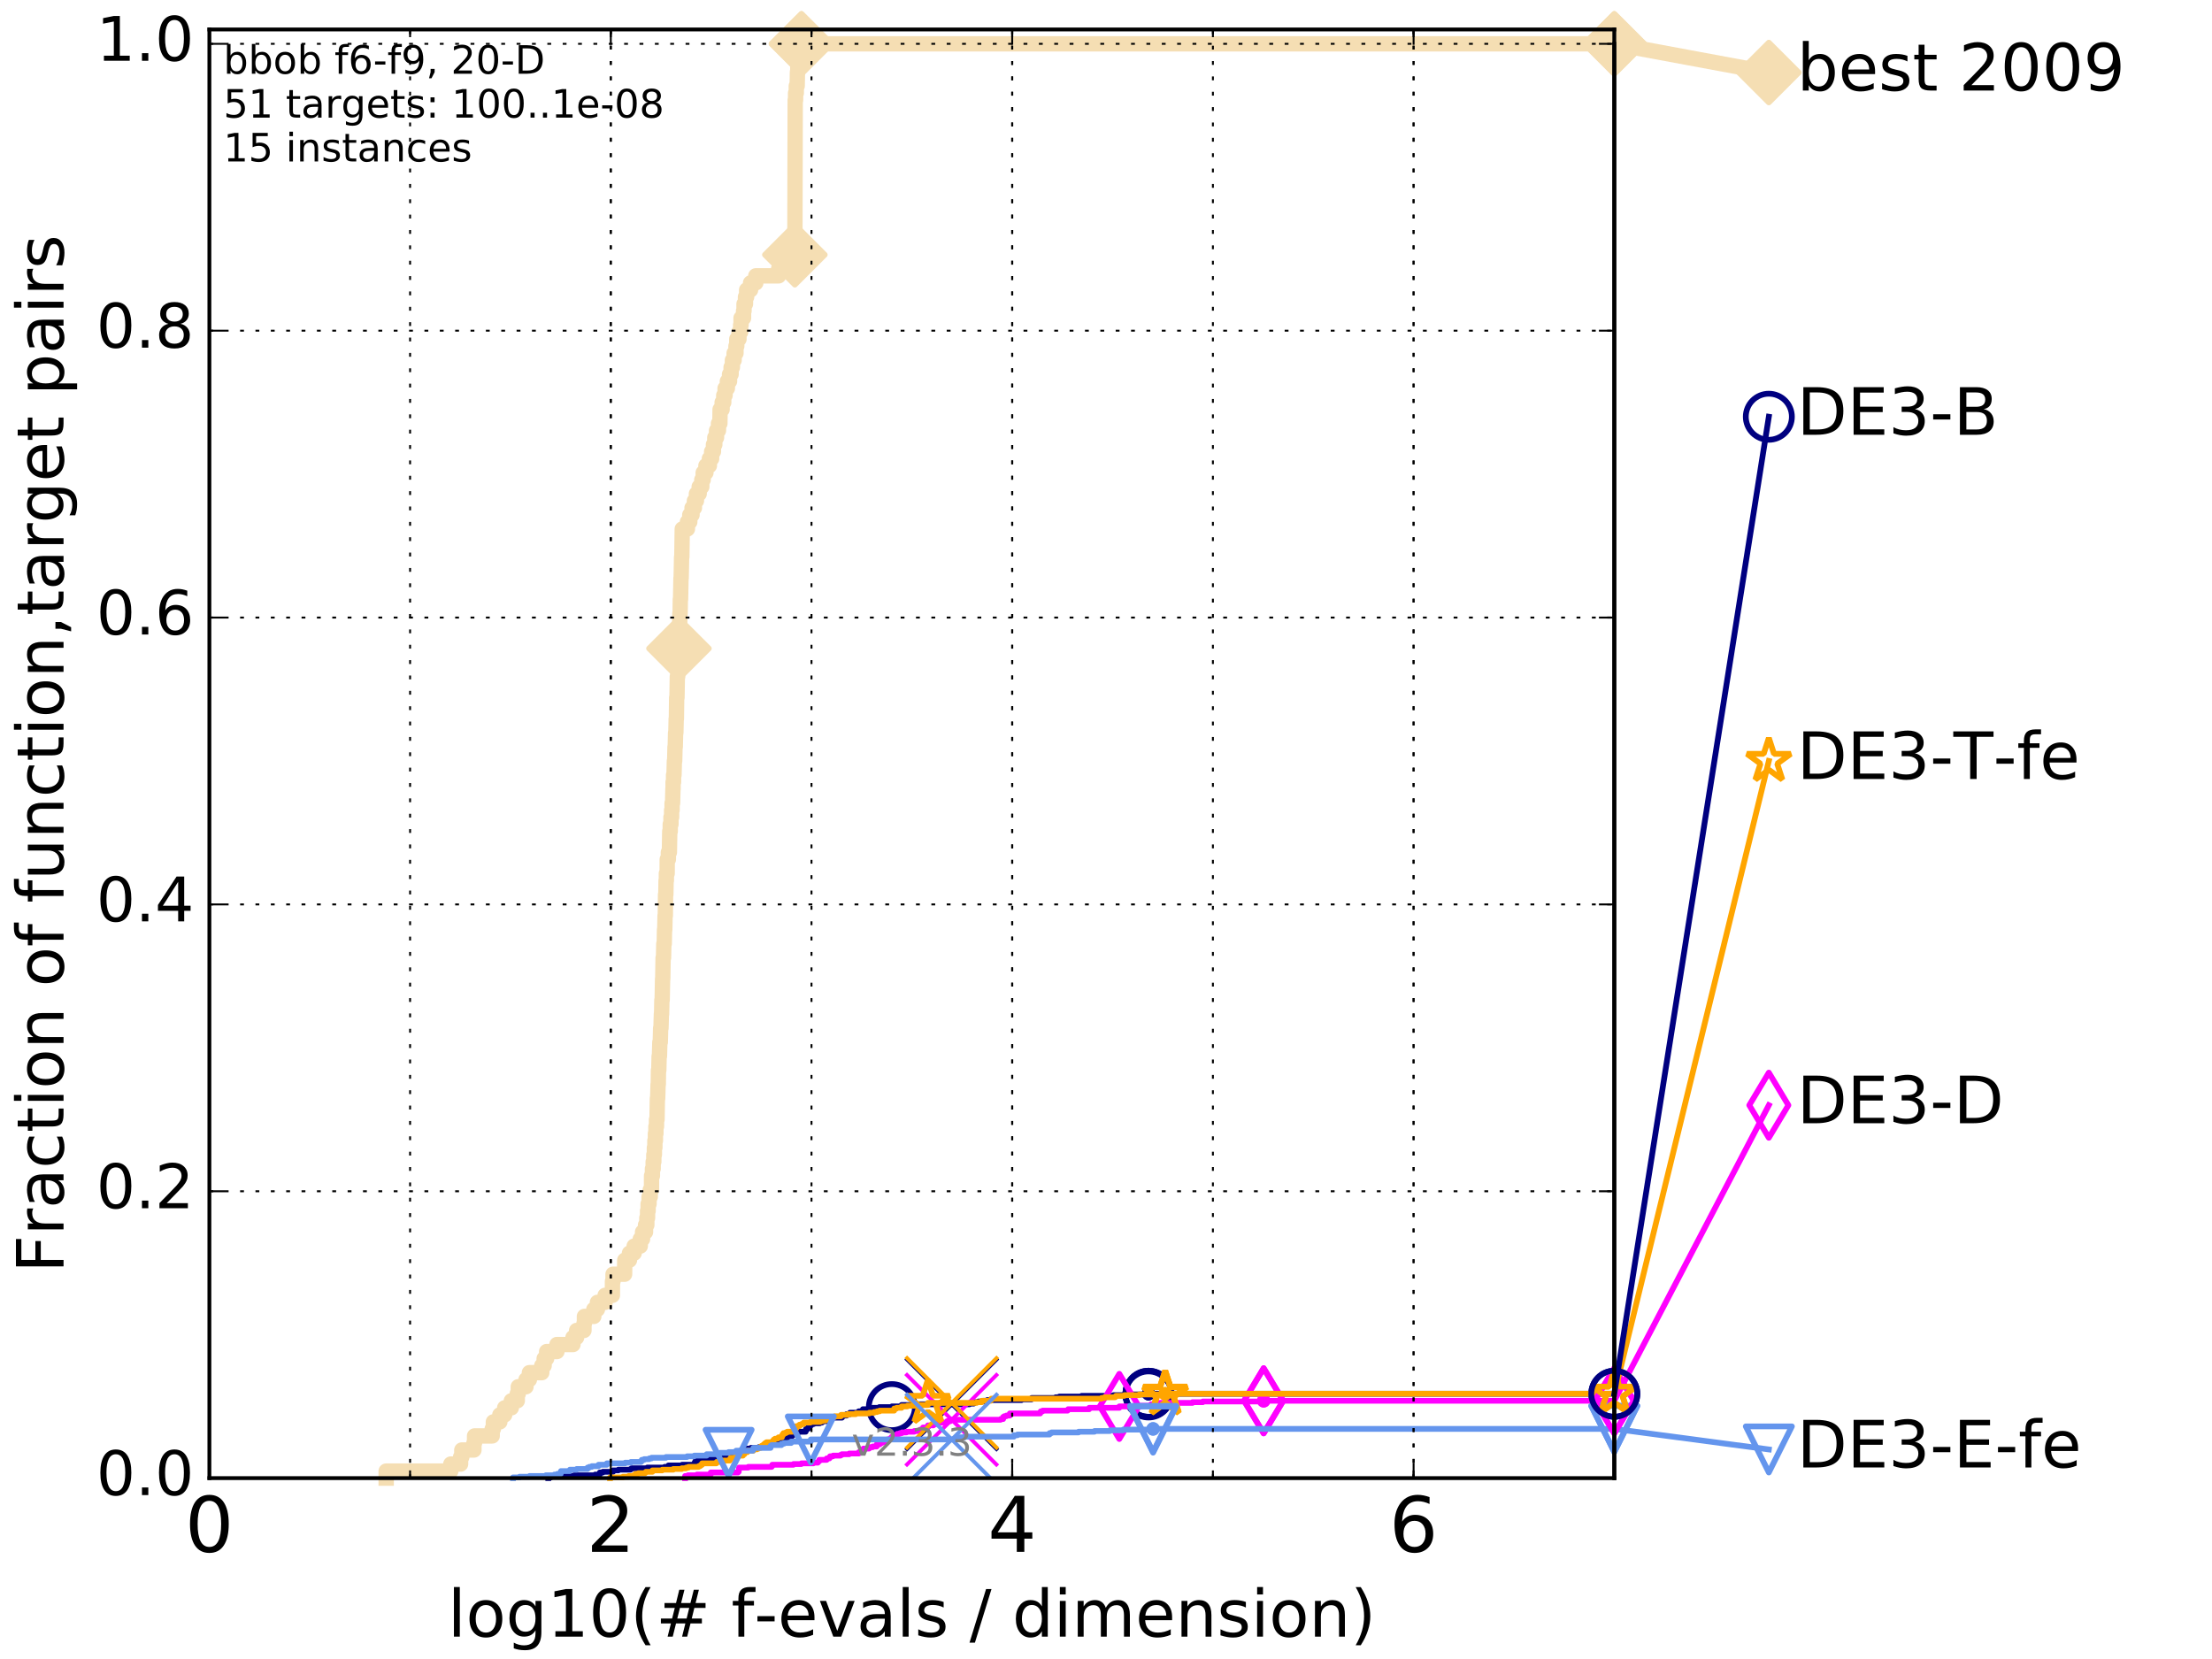 <?xml version="1.0" encoding="utf-8" standalone="no"?>
<!DOCTYPE svg PUBLIC "-//W3C//DTD SVG 1.1//EN"
  "http://www.w3.org/Graphics/SVG/1.1/DTD/svg11.dtd">
<!-- Created with matplotlib (http://matplotlib.org/) -->
<svg height="432pt" version="1.1" viewBox="0 0 576 432" width="576pt" xmlns="http://www.w3.org/2000/svg" xmlns:xlink="http://www.w3.org/1999/xlink">
 <defs>
  <style type="text/css">
*{stroke-linecap:butt;stroke-linejoin:round;stroke-miterlimit:100000;}
  </style>
 </defs>
 <g id="figure_1">
  <g id="patch_1">
   <path d="M 0 432 
L 576 432 
L 576 0 
L 0 0 
z
" style="fill:#ffffff;"/>
  </g>
  <g id="axes_1">
   <g id="patch_2">
    <path d="M 54.525 384.9 
L 420.36 384.9 
L 420.36 7.678 
L 54.525 7.678 
z
" style="fill:#ffffff;"/>
   </g>
   <g id="line2d_1">
    <path d="M 100.558 384.9 
L 100.558 383.069 
L 117.384 383.069 
L 117.384 381.238 
L 119.938 381.238 
L 119.938 379.408 
L 120.254 379.408 
L 120.254 377.577 
L 123.41 377.577 
L 123.41 375.746 
L 123.573 375.746 
L 123.573 373.915 
L 128.167 373.915 
L 128.167 372.084 
L 128.475 372.084 
L 128.475 370.253 
L 130.157 370.253 
L 130.157 368.423 
L 131.418 368.423 
L 131.418 366.592 
L 133.152 366.592 
L 133.152 364.761 
L 134.696 364.761 
L 134.696 362.93 
L 134.96 362.93 
L 134.96 361.099 
L 136.968 361.099 
L 136.968 359.269 
L 137.851 359.269 
L 137.851 357.438 
L 141.076 357.438 
L 141.076 355.607 
L 141.694 355.607 
L 141.694 353.776 
L 142.343 353.776 
L 142.343 351.945 
L 145.022 351.945 
L 145.022 350.114 
L 149.202 350.114 
L 149.202 348.284 
L 150.145 348.284 
L 150.145 346.453 
L 152.061 346.453 
L 152.061 344.622 
L 152.184 344.622 
L 152.184 342.791 
L 154.628 342.791 
L 154.628 340.96 
L 155.573 340.96 
L 155.573 339.13 
L 157.572 339.13 
L 157.572 337.299 
L 159.465 337.299 
L 159.488 333.637 
L 159.632 333.637 
L 159.632 331.806 
L 162.642 331.806 
L 162.69 328.145 
L 163.913 328.145 
L 163.913 326.314 
L 165.135 326.314 
L 165.135 324.483 
L 166.727 324.483 
L 166.727 322.652 
L 167.318 322.652 
L 167.318 320.821 
L 168.093 320.821 
L 168.093 318.991 
L 168.433 318.991 
L 168.433 317.16 
L 168.62 317.16 
L 168.62 315.329 
L 168.768 315.329 
L 168.768 313.498 
L 169.011 313.498 
L 169.011 311.667 
L 169.324 311.667 
L 169.324 309.836 
L 169.646 309.836 
L 169.66 306.175 
L 169.894 306.175 
L 169.894 304.344 
L 170.083 304.344 
L 170.083 302.513 
L 170.257 302.513 
L 170.257 300.682 
L 170.402 300.682 
L 170.402 298.852 
L 170.532 298.852 
L 170.532 297.021 
L 170.669 297.021 
L 170.669 295.19 
L 170.797 295.19 
L 170.797 293.359 
L 170.952 293.359 
L 170.952 291.528 
L 171.086 291.528 
L 171.18 286.036 
L 171.259 286.036 
L 171.359 282.374 
L 171.418 282.374 
L 171.457 278.713 
L 171.549 278.713 
L 171.634 275.051 
L 171.719 275.051 
L 171.822 271.389 
L 171.938 271.389 
L 172.028 267.728 
L 172.118 267.728 
L 172.226 264.066 
L 172.277 264.066 
L 172.353 260.404 
L 172.428 260.404 
L 172.535 254.912 
L 172.579 254.912 
L 172.672 249.419 
L 172.778 249.419 
L 172.858 245.758 
L 172.969 245.758 
L 173.037 242.096 
L 173.104 242.096 
L 173.177 238.435 
L 173.25 238.435 
L 173.305 232.942 
L 173.383 232.942 
L 173.444 229.28 
L 173.522 229.28 
L 173.522 227.45 
L 173.725 227.45 
L 173.743 223.788 
L 174.038 223.788 
L 174.038 221.957 
L 174.306 221.957 
L 174.404 216.465 
L 174.531 216.465 
L 174.531 214.634 
L 174.719 214.634 
L 174.719 212.803 
L 174.884 212.803 
L 174.884 210.972 
L 175.008 210.972 
L 175.008 209.141 
L 175.136 209.141 
L 175.226 205.48 
L 175.27 205.48 
L 175.27 203.649 
L 175.392 203.649 
L 175.392 201.818 
L 175.508 201.818 
L 175.606 198.157 
L 175.683 198.157 
L 175.77 194.495 
L 175.835 194.495 
L 175.922 190.833 
L 175.992 190.833 
L 176.078 187.172 
L 176.131 187.172 
L 176.2 181.679 
L 176.286 181.679 
L 176.376 176.187 
L 176.471 176.187 
L 176.571 172.525 
L 176.649 172.525 
L 176.733 168.863 
L 176.795 168.863 
L 176.899 163.371 
L 176.976 163.371 
L 177.038 159.709 
L 177.104 159.709 
L 177.156 156.048 
L 177.217 156.048 
L 177.324 150.555 
L 177.374 150.555 
L 177.485 145.063 
L 177.546 145.063 
L 177.656 137.74 
L 179.005 137.74 
L 179.005 135.909 
L 179.614 135.909 
L 179.614 134.078 
L 180.207 134.078 
L 180.207 132.247 
L 180.824 132.247 
L 180.824 130.416 
L 181.348 130.416 
L 181.348 128.585 
L 182.067 128.585 
L 182.067 126.755 
L 182.749 126.755 
L 182.749 124.924 
L 183.109 124.924 
L 183.109 123.093 
L 183.818 123.093 
L 183.818 121.262 
L 184.722 121.262 
L 184.722 119.431 
L 185.307 119.431 
L 185.307 117.601 
L 185.78 117.601 
L 185.78 115.77 
L 186.134 115.77 
L 186.134 113.939 
L 186.584 113.939 
L 186.584 112.108 
L 187.088 112.108 
L 187.088 110.277 
L 187.457 110.277 
L 187.509 106.616 
L 188.041 106.616 
L 188.041 104.785 
L 188.461 104.785 
L 188.461 102.954 
L 188.809 102.954 
L 188.809 101.123 
L 189.404 101.123 
L 189.404 99.292 
L 189.969 99.292 
L 189.969 97.462 
L 190.38 97.462 
L 190.38 95.631 
L 190.718 95.631 
L 190.718 93.8 
L 191.163 93.8 
L 191.163 91.969 
L 191.646 91.969 
L 191.646 90.138 
L 191.853 90.138 
L 191.853 88.307 
L 192.429 88.307 
L 192.429 86.477 
L 192.857 86.477 
L 192.857 84.646 
L 192.97 84.646 
L 192.97 82.815 
L 193.617 82.815 
L 193.617 80.984 
L 193.743 80.984 
L 193.743 79.153 
L 194.121 79.153 
L 194.121 77.323 
L 194.422 77.323 
L 194.422 75.492 
L 195.447 75.492 
L 195.447 73.661 
L 196.805 73.661 
L 196.805 71.83 
L 202.756 71.83 
L 202.756 69.999 
L 206.649 69.999 
L 206.649 68.168 
L 206.977 68.168 
L 207.069 26.06 
L 207.167 26.06 
L 207.167 24.229 
L 207.354 24.229 
L 207.354 22.398 
L 207.581 22.398 
L 207.653 18.736 
L 207.74 18.736 
L 207.74 16.906 
L 208.003 16.906 
L 208.003 15.075 
L 208.383 15.075 
L 208.383 13.244 
L 208.696 13.244 
L 208.696 11.413 
L 420.36 11.413 
L 420.36 11.413 
" style="fill:none;stroke:#f5deb3;stroke-linecap:square;stroke-width:4.0;"/>
   </g>
   <g id="line2d_2">
    <defs>
     <path d="M -0 7.778 
L 7.778 0 
L 0 -7.778 
L -7.778 -0 
z
" id="mca75569fea" style="stroke:#f5deb3;stroke-linejoin:miter;stroke-width:1.5;"/>
    </defs>
    <g>
     <use style="fill:#f5deb3;stroke:#f5deb3;stroke-linejoin:miter;stroke-width:1.5;" x="176.795" xlink:href="#mca75569fea" y="168.863"/>
     <use style="fill:#f5deb3;stroke:#f5deb3;stroke-linejoin:miter;stroke-width:1.5;" x="206.977" xlink:href="#mca75569fea" y="66.338"/>
     <use style="fill:#f5deb3;stroke:#f5deb3;stroke-linejoin:miter;stroke-width:1.5;" x="208.696" xlink:href="#mca75569fea" y="11.413"/>
     <use style="fill:#f5deb3;stroke:#f5deb3;stroke-linejoin:miter;stroke-width:1.5;" x="208.696" xlink:href="#mca75569fea" y="11.413"/>
     <use style="fill:#f5deb3;stroke:#f5deb3;stroke-linejoin:miter;stroke-width:1.5;" x="420.36" xlink:href="#mca75569fea" y="11.413"/>
    </g>
   </g>
   <g id="line2d_3">
    <path d="M -15676.38 758.387 
" style="fill:none;stroke:#f5deb3;stroke-linecap:square;stroke-width:4.0;"/>
    <g>
     <use style="fill:#f5deb3;stroke:#f5deb3;stroke-linejoin:miter;stroke-width:1.5;" x="-15676.38" xlink:href="#mca75569fea" y="758.387"/>
    </g>
   </g>
   <g id="line2d_4">
    <path d="M 420.36 11.413 
L 460.602 18.883 
" style="fill:none;stroke:#f5deb3;stroke-linecap:square;stroke-width:4.0;"/>
    <g>
     <use style="fill:#f5deb3;stroke:#f5deb3;stroke-linejoin:miter;stroke-width:1.5;" x="420.36" xlink:href="#mca75569fea" y="11.413"/>
     <use style="fill:#f5deb3;stroke:#f5deb3;stroke-linejoin:miter;stroke-width:1.5;" x="460.602" xlink:href="#mca75569fea" y="18.883"/>
    </g>
   </g>
   <g id="line2d_5">
    <defs>
     <path d="M 0 1.5 
C 0.398 1.5 0.779 1.342 1.061 1.061 
C 1.342 0.779 1.5 0.398 1.5 0 
C 1.5 -0.398 1.342 -0.779 1.061 -1.061 
C 0.779 -1.342 0.398 -1.5 0 -1.5 
C -0.398 -1.5 -0.779 -1.342 -1.061 -1.061 
C -1.342 -0.779 -1.5 -0.398 -1.5 0 
C -1.5 0.398 -1.342 0.779 -1.061 1.061 
C -0.779 1.342 -0.398 1.5 0 1.5 
z
" id="ma25f7c84dc" style="stroke:#f5deb3;stroke-width:0.5;"/>
    </defs>
    <g>
     <use style="fill:#f5deb3;stroke:#f5deb3;stroke-width:0.5;" x="208.696" xlink:href="#ma25f7c84dc" y="11.413"/>
     <use style="fill:#f5deb3;stroke:#f5deb3;stroke-width:0.5;" x="208.696" xlink:href="#ma25f7c84dc" y="11.413"/>
    </g>
   </g>
   <g id="line2d_6">
    <defs>
     <path d="M 0 1.5 
C 0.398 1.5 0.779 1.342 1.061 1.061 
C 1.342 0.779 1.5 0.398 1.5 0 
C 1.5 -0.398 1.342 -0.779 1.061 -1.061 
C 0.779 -1.342 0.398 -1.5 0 -1.5 
C -0.398 -1.5 -0.779 -1.342 -1.061 -1.061 
C -1.342 -0.779 -1.5 -0.398 -1.5 0 
C -1.5 0.398 -1.342 0.779 -1.061 1.061 
C -0.779 1.342 -0.398 1.5 0 1.5 
z
" id="md9f4da729b" style="stroke:#000080;stroke-width:0.5;"/>
    </defs>
    <g>
     <use style="fill:#000080;stroke:#000080;stroke-width:0.5;" x="299.065" xlink:href="#md9f4da729b" y="362.93"/>
     <use style="fill:#000080;stroke:#000080;stroke-width:0.5;" x="299.065" xlink:href="#md9f4da729b" y="362.93"/>
    </g>
   </g>
   <g id="line2d_7">
    <path d="M 142.765 384.9 
L 142.765 384.717 
L 143.43 384.717 
L 143.43 384.351 
L 149.498 384.351 
L 149.498 384.168 
L 154.956 384.168 
L 154.956 383.985 
L 156.186 383.985 
L 156.186 383.435 
L 156.983 383.435 
L 156.983 383.252 
L 159.643 383.252 
L 159.643 382.886 
L 161.016 382.886 
L 161.016 382.703 
L 164.177 382.703 
L 164.177 382.52 
L 164.439 382.52 
L 164.439 382.337 
L 168.553 382.337 
L 168.553 382.154 
L 173.067 382.154 
L 173.067 381.971 
L 174.049 381.971 
L 174.049 381.605 
L 177.621 381.605 
L 177.621 381.421 
L 180.724 381.421 
L 180.724 381.238 
L 180.859 381.238 
L 180.859 380.872 
L 181.044 380.872 
L 181.044 380.506 
L 181.475 380.506 
L 181.475 380.323 
L 181.857 380.323 
L 181.857 380.14 
L 183.113 380.14 
L 183.113 379.957 
L 183.615 379.957 
L 183.615 379.774 
L 186.336 379.774 
L 186.336 379.591 
L 186.506 379.591 
L 186.506 379.408 
L 187.86 379.408 
L 187.86 379.041 
L 189.776 379.041 
L 189.776 378.858 
L 191.039 378.858 
L 191.039 378.492 
L 191.339 378.492 
L 191.339 378.126 
L 191.965 378.126 
L 191.965 377.943 
L 192.842 377.943 
L 192.842 377.76 
L 194.056 377.76 
L 194.056 377.577 
L 194.398 377.577 
L 194.398 377.211 
L 195.52 377.211 
L 195.52 377.027 
L 197.581 377.027 
L 197.581 376.844 
L 198.702 376.844 
L 198.702 376.661 
L 199.668 376.661 
L 199.668 376.478 
L 200.283 376.478 
L 200.283 376.295 
L 200.83 376.295 
L 200.83 375.929 
L 201.383 375.929 
L 201.383 375.197 
L 202.342 375.197 
L 202.342 375.014 
L 202.884 375.014 
L 202.884 374.647 
L 203.825 374.647 
L 203.825 374.464 
L 204.668 374.464 
L 204.668 374.281 
L 205.478 374.281 
L 205.478 373.915 
L 206.337 373.915 
L 206.337 373.549 
L 206.818 373.549 
L 206.818 373.183 
L 207.761 373.183 
L 207.761 372.817 
L 209.798 372.817 
L 209.899 372.084 
L 210.396 372.084 
L 210.401 371.718 
L 210.797 371.718 
L 210.883 371.169 
L 211.235 371.169 
L 211.235 370.803 
L 211.902 370.803 
L 211.902 370.62 
L 213.453 370.62 
L 213.453 370.437 
L 214.027 370.437 
L 214.027 370.07 
L 216.081 370.07 
L 216.081 369.704 
L 216.382 369.704 
L 216.382 369.338 
L 216.688 369.338 
L 216.688 369.155 
L 219.242 369.155 
L 219.242 368.972 
L 219.395 368.972 
L 219.395 368.606 
L 220.45 368.606 
L 220.45 368.24 
L 221.33 368.24 
L 221.33 367.873 
L 223.607 367.873 
L 223.607 367.507 
L 224.542 367.507 
L 224.542 367.324 
L 224.698 367.324 
L 224.698 366.958 
L 226.566 366.958 
L 226.566 366.775 
L 227.268 366.775 
L 227.268 366.592 
L 228.958 366.592 
L 228.958 366.409 
L 232.245 366.409 
L 232.245 366.226 
L 234.765 366.226 
L 234.765 365.859 
L 238.041 365.859 
L 238.041 365.676 
L 252.455 365.676 
L 252.455 365.493 
L 253.542 365.493 
L 253.542 365.31 
L 253.684 365.31 
L 253.684 365.127 
L 254.791 365.127 
L 254.791 364.944 
L 256.042 364.944 
L 256.042 364.761 
L 257.09 364.761 
L 257.09 364.578 
L 265.998 364.578 
L 265.998 364.395 
L 268.596 364.395 
L 268.666 364.029 
L 274.896 364.029 
L 274.896 363.846 
L 275.851 363.846 
L 275.851 363.663 
L 281.65 363.663 
L 281.65 363.479 
L 289.944 363.479 
L 289.944 363.296 
L 293.583 363.296 
L 293.583 363.113 
L 299.065 363.113 
L 299.065 362.93 
L 420.36 362.93 
L 420.36 362.93 
" style="fill:none;stroke:#000080;stroke-linecap:square;stroke-width:1.5;"/>
   </g>
   <g id="line2d_8">
    <defs>
     <path d="M 0 6 
C 1.591 6 3.117 5.368 4.243 4.243 
C 5.368 3.117 6 1.591 6 0 
C 6 -1.591 5.368 -3.117 4.243 -4.243 
C 3.117 -5.368 1.591 -6 0 -6 
C -1.591 -6 -3.117 -5.368 -4.243 -4.243 
C -5.368 -3.117 -6 -1.591 -6 0 
C -6 1.591 -5.368 3.117 -4.243 4.243 
C -3.117 5.368 -1.591 6 0 6 
z
" id="m2f55a9f5bd" style="stroke:#000080;stroke-width:1.5;"/>
    </defs>
    <g>
     <use style="fill:none;stroke:#000080;stroke-width:1.5;" x="232.245" xlink:href="#m2f55a9f5bd" y="366.409"/>
     <use style="fill:none;stroke:#000080;stroke-width:1.5;" x="299.065" xlink:href="#m2f55a9f5bd" y="363.113"/>
     <use style="fill:none;stroke:#000080;stroke-width:1.5;" x="299.065" xlink:href="#m2f55a9f5bd" y="362.93"/>
     <use style="fill:none;stroke:#000080;stroke-width:1.5;" x="299.065" xlink:href="#m2f55a9f5bd" y="362.93"/>
     <use style="fill:none;stroke:#000080;stroke-width:1.5;" x="420.36" xlink:href="#m2f55a9f5bd" y="362.93"/>
    </g>
   </g>
   <g id="line2d_9">
    <path d="M -15676.38 758.387 
" style="fill:none;stroke:#000080;stroke-linecap:square;stroke-width:1.5;"/>
    <g>
     <use style="fill:none;stroke:#000080;stroke-width:1.5;" x="-15676.38" xlink:href="#m2f55a9f5bd" y="758.387"/>
    </g>
   </g>
   <g id="line2d_10">
    <path clip-path="url(#p8da5d214aa)" d="M 247.841 365.676 
" style="fill:none;stroke:#000080;stroke-linecap:square;"/>
    <defs>
     <path d="M -12 12 
L 12 -12 
M -12 -12 
L 12 12 
" id="md4f62d7deb" style="stroke:#000080;"/>
    </defs>
    <g clip-path="url(#p8da5d214aa)">
     <use style="fill:#000080;stroke:#000080;" x="247.841" xlink:href="#md4f62d7deb" y="365.676"/>
    </g>
   </g>
   <g id="line2d_11">
    <defs>
     <path d="M 0 1.5 
C 0.398 1.5 0.779 1.342 1.061 1.061 
C 1.342 0.779 1.5 0.398 1.5 0 
C 1.5 -0.398 1.342 -0.779 1.061 -1.061 
C 0.779 -1.342 0.398 -1.5 0 -1.5 
C -0.398 -1.5 -0.779 -1.342 -1.061 -1.061 
C -1.342 -0.779 -1.5 -0.398 -1.5 0 
C -1.5 0.398 -1.342 0.779 -1.061 1.061 
C -0.779 1.342 -0.398 1.5 0 1.5 
z
" id="m36fa4be22b" style="stroke:#ff00ff;stroke-width:0.5;"/>
    </defs>
    <g>
     <use style="fill:#ff00ff;stroke:#ff00ff;stroke-width:0.5;" x="329.054" xlink:href="#m36fa4be22b" y="364.761"/>
     <use style="fill:#ff00ff;stroke:#ff00ff;stroke-width:0.5;" x="329.054" xlink:href="#m36fa4be22b" y="364.761"/>
    </g>
   </g>
   <g id="line2d_12">
    <path d="M 178.394 384.9 
L 178.394 384.351 
L 179.127 384.351 
L 179.127 384.168 
L 181.463 384.168 
L 181.463 383.985 
L 185.074 383.985 
L 185.074 383.435 
L 192.187 383.435 
L 192.187 383.252 
L 192.366 383.252 
L 192.457 382.154 
L 194.841 382.154 
L 194.841 381.971 
L 200.938 381.971 
L 200.938 381.788 
L 201.084 381.788 
L 201.084 381.421 
L 206.599 381.421 
L 206.599 381.238 
L 208.663 381.238 
L 208.663 381.055 
L 211.806 381.055 
L 211.806 380.872 
L 212.968 380.872 
L 212.968 380.689 
L 213.132 380.689 
L 213.132 380.506 
L 213.339 380.506 
L 213.339 380.14 
L 215.266 380.14 
L 215.266 379.774 
L 215.976 379.774 
L 215.976 379.591 
L 216.132 379.591 
L 216.132 379.224 
L 216.916 379.224 
L 216.916 379.041 
L 218.853 379.041 
L 218.853 378.858 
L 219.22 378.858 
L 219.22 378.675 
L 221.141 378.675 
L 221.141 378.492 
L 223.652 378.492 
L 223.652 378.126 
L 224.466 378.126 
L 224.466 377.577 
L 224.829 377.577 
L 224.829 377.211 
L 226.315 377.211 
L 226.315 376.844 
L 227.244 376.844 
L 227.244 376.661 
L 228.3 376.661 
L 228.3 376.112 
L 229.096 376.112 
L 229.096 375.746 
L 229.679 375.746 
L 229.679 375.563 
L 230.564 375.563 
L 230.564 375.38 
L 230.975 375.38 
L 230.998 375.014 
L 231.133 375.014 
L 231.133 374.83 
L 231.674 374.83 
L 231.674 374.647 
L 232.091 374.647 
L 232.091 374.281 
L 232.255 374.281 
L 232.255 374.098 
L 232.616 374.098 
L 232.616 373.732 
L 233.638 373.732 
L 233.638 373.366 
L 234.323 373.366 
L 234.323 373.183 
L 234.868 373.183 
L 234.868 373 
L 236.045 373 
L 236.045 372.817 
L 238.059 372.817 
L 238.059 372.634 
L 239.628 372.634 
L 239.631 372.267 
L 240.287 372.267 
L 240.36 371.718 
L 241.427 371.718 
L 241.427 371.535 
L 241.63 371.535 
L 241.63 371.169 
L 243.036 371.169 
L 243.036 370.986 
L 243.302 370.986 
L 243.302 370.803 
L 244.338 370.803 
L 244.338 370.437 
L 246.61 370.437 
L 246.634 370.07 
L 247.49 370.07 
L 247.49 369.704 
L 260.536 369.704 
L 260.536 369.521 
L 261.215 369.521 
L 261.215 368.972 
L 261.489 368.972 
L 261.489 368.789 
L 262.041 368.789 
L 262.041 368.606 
L 262.955 368.606 
L 262.955 368.056 
L 270.873 368.056 
L 270.873 367.69 
L 271.019 367.69 
L 271.019 367.507 
L 271.521 367.507 
L 271.521 367.324 
L 277.995 367.324 
L 277.995 367.141 
L 278.145 367.141 
L 278.145 366.958 
L 283.621 366.958 
L 283.621 366.592 
L 291.468 366.592 
L 291.468 366.226 
L 297.125 366.226 
L 297.125 366.043 
L 299.632 366.043 
L 299.72 365.676 
L 301.916 365.676 
L 301.916 365.31 
L 310.524 365.31 
L 310.524 365.127 
L 313.222 365.127 
L 313.222 364.944 
L 329.054 364.944 
L 329.054 364.761 
L 420.36 364.761 
L 420.36 364.761 
" style="fill:none;stroke:#ff00ff;stroke-linecap:square;stroke-width:1.5;"/>
   </g>
   <g id="line2d_13">
    <defs>
     <path d="M -0 8.485 
L 5.091 0 
L 0 -8.485 
L -5.091 -0 
z
" id="m04c6e34b74" style="stroke:#ff00ff;stroke-linejoin:miter;stroke-width:1.5;"/>
    </defs>
    <g>
     <use style="fill:none;stroke:#ff00ff;stroke-linejoin:miter;stroke-width:1.5;" x="291.468" xlink:href="#m04c6e34b74" y="366.226"/>
     <use style="fill:none;stroke:#ff00ff;stroke-linejoin:miter;stroke-width:1.5;" x="329.054" xlink:href="#m04c6e34b74" y="364.761"/>
     <use style="fill:none;stroke:#ff00ff;stroke-linejoin:miter;stroke-width:1.5;" x="329.054" xlink:href="#m04c6e34b74" y="364.761"/>
     <use style="fill:none;stroke:#ff00ff;stroke-linejoin:miter;stroke-width:1.5;" x="420.36" xlink:href="#m04c6e34b74" y="364.761"/>
    </g>
   </g>
   <g id="line2d_14">
    <path d="M -15676.38 758.387 
" style="fill:none;stroke:#ff00ff;stroke-linecap:square;stroke-width:1.5;"/>
    <g>
     <use style="fill:none;stroke:#ff00ff;stroke-linejoin:miter;stroke-width:1.5;" x="-15676.38" xlink:href="#m04c6e34b74" y="758.387"/>
    </g>
   </g>
   <g id="line2d_15">
    <path clip-path="url(#p8da5d214aa)" d="M 247.818 369.704 
" style="fill:none;stroke:#ff00ff;stroke-linecap:square;"/>
    <defs>
     <path d="M -12 12 
L 12 -12 
M -12 -12 
L 12 12 
" id="m1eb179a29b" style="stroke:#ff00ff;"/>
    </defs>
    <g clip-path="url(#p8da5d214aa)">
     <use style="fill:#ff00ff;stroke:#ff00ff;" x="247.818" xlink:href="#m1eb179a29b" y="369.704"/>
    </g>
   </g>
   <g id="line2d_16">
    <defs>
     <path d="M 0 1.5 
C 0.398 1.5 0.779 1.342 1.061 1.061 
C 1.342 0.779 1.5 0.398 1.5 0 
C 1.5 -0.398 1.342 -0.779 1.061 -1.061 
C 0.779 -1.342 0.398 -1.5 0 -1.5 
C -0.398 -1.5 -0.779 -1.342 -1.061 -1.061 
C -1.342 -0.779 -1.5 -0.398 -1.5 0 
C -1.5 0.398 -1.342 0.779 -1.061 1.061 
C -0.779 1.342 -0.398 1.5 0 1.5 
z
" id="mc21a3ee8ba" style="stroke:#ffa500;stroke-width:0.5;"/>
    </defs>
    <g>
     <use style="fill:#ffa500;stroke:#ffa500;stroke-width:0.5;" x="303.419" xlink:href="#mc21a3ee8ba" y="362.93"/>
     <use style="fill:#ffa500;stroke:#ffa500;stroke-width:0.5;" x="303.419" xlink:href="#mc21a3ee8ba" y="362.93"/>
    </g>
   </g>
   <g id="line2d_17">
    <path d="M 158.844 384.9 
L 158.844 384.717 
L 162.221 384.717 
L 162.221 384.534 
L 163.683 384.534 
L 163.683 384.351 
L 164.969 384.351 
L 164.969 384.168 
L 165.308 384.168 
L 165.308 383.985 
L 165.445 383.985 
L 165.445 383.802 
L 166.219 383.802 
L 166.219 383.618 
L 167.978 383.618 
L 167.978 383.435 
L 168.199 383.435 
L 168.199 383.252 
L 169.887 383.252 
L 169.887 382.886 
L 172.447 382.886 
L 172.447 382.703 
L 175.32 382.703 
L 175.32 382.52 
L 177.521 382.52 
L 177.521 382.337 
L 178.654 382.337 
L 178.654 382.154 
L 179.267 382.154 
L 179.267 381.971 
L 181.906 381.971 
L 181.906 381.788 
L 182.301 381.788 
L 182.301 381.605 
L 182.552 381.605 
L 182.552 381.421 
L 182.816 381.421 
L 182.816 381.055 
L 186.52 381.055 
L 186.614 380.689 
L 188.342 380.689 
L 188.352 380.323 
L 190.044 380.323 
L 190.044 379.957 
L 190.194 379.957 
L 190.257 379.591 
L 191.396 379.591 
L 191.396 379.408 
L 191.74 379.408 
L 191.74 379.224 
L 192.216 379.224 
L 192.216 379.041 
L 193.448 379.041 
L 193.448 378.675 
L 193.836 378.675 
L 193.932 378.126 
L 194.631 378.126 
L 194.631 377.76 
L 196.173 377.76 
L 196.173 377.577 
L 196.309 377.577 
L 196.309 377.394 
L 197.138 377.394 
L 197.138 377.211 
L 197.552 377.211 
L 197.552 377.027 
L 198.086 377.027 
L 198.086 376.661 
L 198.323 376.661 
L 198.323 376.478 
L 198.863 376.478 
L 198.863 376.112 
L 199.1 376.112 
L 199.1 375.929 
L 199.288 375.929 
L 199.288 375.746 
L 199.598 375.746 
L 199.598 375.563 
L 201.214 375.563 
L 201.214 375.197 
L 201.387 375.197 
L 201.387 375.014 
L 201.523 375.014 
L 201.523 374.83 
L 201.805 374.83 
L 201.805 374.647 
L 202.486 374.647 
L 202.486 374.464 
L 202.724 374.464 
L 202.724 374.281 
L 203.603 374.281 
L 203.651 373.915 
L 203.742 373.915 
L 203.742 373.549 
L 204.016 373.549 
L 204.019 373.183 
L 204.624 373.183 
L 204.624 373 
L 204.982 373 
L 204.982 372.817 
L 206.412 372.817 
L 206.412 372.634 
L 206.964 372.634 
L 207.058 371.901 
L 207.404 371.901 
L 207.404 371.352 
L 208.178 371.352 
L 208.178 370.986 
L 208.744 370.986 
L 208.744 370.803 
L 209.289 370.803 
L 209.289 370.437 
L 211.025 370.437 
L 211.025 370.253 
L 213.604 370.253 
L 213.604 370.07 
L 214.142 370.07 
L 214.142 369.887 
L 215.033 369.887 
L 215.033 369.704 
L 215.682 369.704 
L 215.682 369.521 
L 216.347 369.521 
L 216.347 369.155 
L 216.785 369.155 
L 216.785 368.972 
L 217.4 368.972 
L 217.4 368.789 
L 218.974 368.789 
L 219.024 368.423 
L 220.749 368.423 
L 220.749 368.24 
L 222.841 368.24 
L 222.841 368.056 
L 226.358 368.056 
L 226.358 367.873 
L 227.61 367.873 
L 227.61 367.69 
L 228.369 367.69 
L 228.369 367.507 
L 229.051 367.507 
L 229.051 367.324 
L 232.84 367.324 
L 232.84 366.775 
L 233.477 366.775 
L 233.477 366.592 
L 234.768 366.592 
L 234.768 366.226 
L 236.277 366.226 
L 236.277 366.043 
L 238.628 366.043 
L 238.628 365.859 
L 241.616 365.859 
L 241.616 365.31 
L 254.314 365.31 
L 254.314 365.127 
L 255.64 365.127 
L 255.64 364.761 
L 257.964 364.761 
L 257.964 364.578 
L 258.137 364.578 
L 258.137 364.212 
L 286.836 364.212 
L 286.836 364.029 
L 287.581 364.029 
L 287.581 363.846 
L 290.381 363.846 
L 290.381 363.663 
L 290.581 363.663 
L 290.581 363.479 
L 292.766 363.479 
L 292.766 363.296 
L 296.61 363.296 
L 296.61 363.113 
L 303.419 363.113 
L 303.419 362.93 
L 420.36 362.93 
L 420.36 362.93 
" style="fill:none;stroke:#ffa500;stroke-linecap:square;stroke-width:1.5;"/>
   </g>
   <g id="line2d_18">
    <defs>
     <path d="M 0 -6 
L -1.347 -1.854 
L -5.706 -1.854 
L -2.18 0.708 
L -3.527 4.854 
L -0 2.292 
L 3.527 4.854 
L 2.18 0.708 
L 5.706 -1.854 
L 1.347 -1.854 
z
" id="mbbd8f38c85" style="stroke:#ffa500;stroke-linejoin:bevel;stroke-width:1.5;"/>
    </defs>
    <g>
     <use style="fill:none;stroke:#ffa500;stroke-linejoin:bevel;stroke-width:1.5;" x="241.616" xlink:href="#mbbd8f38c85" y="365.31"/>
     <use style="fill:none;stroke:#ffa500;stroke-linejoin:bevel;stroke-width:1.5;" x="303.419" xlink:href="#mbbd8f38c85" y="363.113"/>
     <use style="fill:none;stroke:#ffa500;stroke-linejoin:bevel;stroke-width:1.5;" x="303.419" xlink:href="#mbbd8f38c85" y="362.93"/>
     <use style="fill:none;stroke:#ffa500;stroke-linejoin:bevel;stroke-width:1.5;" x="303.419" xlink:href="#mbbd8f38c85" y="362.93"/>
     <use style="fill:none;stroke:#ffa500;stroke-linejoin:bevel;stroke-width:1.5;" x="420.36" xlink:href="#mbbd8f38c85" y="362.93"/>
    </g>
   </g>
   <g id="line2d_19">
    <path d="M -15676.38 758.387 
" style="fill:none;stroke:#ffa500;stroke-linecap:square;stroke-width:1.5;"/>
    <g>
     <use style="fill:none;stroke:#ffa500;stroke-linejoin:bevel;stroke-width:1.5;" x="-15676.38" xlink:href="#mbbd8f38c85" y="758.387"/>
    </g>
   </g>
   <g id="line2d_20">
    <path clip-path="url(#p8da5d214aa)" d="M 247.839 365.31 
" style="fill:none;stroke:#ffa500;stroke-linecap:square;"/>
    <defs>
     <path d="M -12 12 
L 12 -12 
M -12 -12 
L 12 12 
" id="mf2394f67e9" style="stroke:#ffa500;"/>
    </defs>
    <g clip-path="url(#p8da5d214aa)">
     <use style="fill:#ffa500;stroke:#ffa500;" x="247.839" xlink:href="#mf2394f67e9" y="365.31"/>
    </g>
   </g>
   <g id="line2d_21">
    <defs>
     <path d="M 0 1.5 
C 0.398 1.5 0.779 1.342 1.061 1.061 
C 1.342 0.779 1.5 0.398 1.5 0 
C 1.5 -0.398 1.342 -0.779 1.061 -1.061 
C 0.779 -1.342 0.398 -1.5 0 -1.5 
C -0.398 -1.5 -0.779 -1.342 -1.061 -1.061 
C -1.342 -0.779 -1.5 -0.398 -1.5 0 
C -1.5 0.398 -1.342 0.779 -1.061 1.061 
C -0.779 1.342 -0.398 1.5 0 1.5 
z
" id="mb905274984" style="stroke:#6495ed;stroke-width:0.5;"/>
    </defs>
    <g>
     <use style="fill:#6495ed;stroke:#6495ed;stroke-width:0.5;" x="300.259" xlink:href="#mb905274984" y="372.084"/>
     <use style="fill:#6495ed;stroke:#6495ed;stroke-width:0.5;" x="300.259" xlink:href="#mb905274984" y="372.084"/>
    </g>
   </g>
   <g id="line2d_22">
    <path d="M 133.574 384.9 
L 133.574 384.717 
L 135.286 384.717 
L 135.286 384.534 
L 137.88 384.534 
L 137.88 384.351 
L 142.129 384.351 
L 142.129 384.168 
L 144.338 384.168 
L 144.338 383.985 
L 145.106 383.985 
L 145.106 383.802 
L 146.01 383.802 
L 146.01 383.435 
L 146.071 383.435 
L 146.071 383.069 
L 148.4 383.069 
L 148.4 382.703 
L 150.162 382.703 
L 150.162 382.52 
L 152.999 382.52 
L 152.999 382.154 
L 153.468 382.154 
L 153.468 381.971 
L 154.112 381.971 
L 154.112 381.788 
L 155.849 381.788 
L 155.849 381.421 
L 158.016 381.421 
L 158.016 381.055 
L 162.796 381.055 
L 162.796 380.872 
L 164.277 380.872 
L 164.277 380.689 
L 166.936 380.689 
L 166.936 380.506 
L 167.112 380.506 
L 167.112 380.14 
L 167.747 380.14 
L 167.747 379.957 
L 169.055 379.957 
L 169.055 379.774 
L 169.653 379.774 
L 169.653 379.591 
L 173.401 379.591 
L 173.401 379.408 
L 178.91 379.408 
L 178.91 379.224 
L 180.785 379.224 
L 180.785 379.041 
L 184.015 379.041 
L 184.015 378.675 
L 187.216 378.675 
L 187.216 378.492 
L 187.571 378.492 
L 187.571 378.309 
L 189.726 378.309 
L 189.726 378.126 
L 191.684 378.126 
L 191.684 377.76 
L 196.035 377.76 
L 196.035 377.577 
L 196.155 377.577 
L 196.155 377.211 
L 196.168 377.211 
L 196.168 377.027 
L 200.658 377.027 
L 200.658 376.478 
L 200.925 376.478 
L 200.925 376.295 
L 203.482 376.295 
L 203.482 375.929 
L 204.162 375.929 
L 204.162 375.746 
L 206.016 375.746 
L 206.016 375.38 
L 211.128 375.38 
L 211.128 374.83 
L 248.76 374.83 
L 248.76 374.647 
L 249.696 374.647 
L 249.696 374.281 
L 251.177 374.281 
L 251.177 374.098 
L 264.019 374.098 
L 264.019 373.732 
L 264.95 373.732 
L 264.95 373.549 
L 273.293 373.549 
L 273.293 373.183 
L 273.823 373.183 
L 273.823 373 
L 280.861 373 
L 280.861 372.817 
L 285.004 372.817 
L 285.004 372.634 
L 289.038 372.634 
L 289.038 372.45 
L 292.462 372.45 
L 292.462 372.267 
L 300.259 372.267 
L 300.259 372.084 
L 420.36 372.084 
" style="fill:none;stroke:#6495ed;stroke-linecap:square;stroke-width:1.5;"/>
   </g>
   <g id="line2d_23">
    <defs>
     <path d="M -0 6 
L 6 -6 
L -6 -6 
z
" id="mf5da3321e0" style="stroke:#6495ed;stroke-linejoin:miter;stroke-width:1.5;"/>
    </defs>
    <g>
     <use style="fill:none;stroke:#6495ed;stroke-linejoin:miter;stroke-width:1.5;" x="189.726" xlink:href="#mf5da3321e0" y="378.309"/>
     <use style="fill:none;stroke:#6495ed;stroke-linejoin:miter;stroke-width:1.5;" x="211.128" xlink:href="#mf5da3321e0" y="374.83"/>
     <use style="fill:none;stroke:#6495ed;stroke-linejoin:miter;stroke-width:1.5;" x="300.259" xlink:href="#mf5da3321e0" y="372.267"/>
     <use style="fill:none;stroke:#6495ed;stroke-linejoin:miter;stroke-width:1.5;" x="300.259" xlink:href="#mf5da3321e0" y="372.084"/>
     <use style="fill:none;stroke:#6495ed;stroke-linejoin:miter;stroke-width:1.5;" x="420.36" xlink:href="#mf5da3321e0" y="372.084"/>
    </g>
   </g>
   <g id="line2d_24">
    <path d="M -15676.38 758.387 
" style="fill:none;stroke:#6495ed;stroke-linecap:square;stroke-width:1.5;"/>
    <g>
     <use style="fill:none;stroke:#6495ed;stroke-linejoin:miter;stroke-width:1.5;" x="-15676.38" xlink:href="#mf5da3321e0" y="758.387"/>
    </g>
   </g>
   <g id="line2d_25">
    <path clip-path="url(#p8da5d214aa)" d="M 247.84 374.83 
" style="fill:none;stroke:#6495ed;stroke-linecap:square;"/>
    <defs>
     <path d="M -12 12 
L 12 -12 
M -12 -12 
L 12 12 
" id="m731d0b9d07" style="stroke:#6495ed;"/>
    </defs>
    <g clip-path="url(#p8da5d214aa)">
     <use style="fill:#6495ed;stroke:#6495ed;" x="247.84" xlink:href="#m731d0b9d07" y="374.83"/>
    </g>
   </g>
   <g id="line2d_26">
    <path d="M 420.36 372.084 
L 460.602 377.43 
" style="fill:none;stroke:#6495ed;stroke-linecap:square;stroke-width:1.5;"/>
    <g>
     <use style="fill:none;stroke:#6495ed;stroke-linejoin:miter;stroke-width:1.5;" x="420.36" xlink:href="#mf5da3321e0" y="372.084"/>
     <use style="fill:none;stroke:#6495ed;stroke-linejoin:miter;stroke-width:1.5;" x="460.602" xlink:href="#mf5da3321e0" y="377.43"/>
    </g>
   </g>
   <g id="line2d_27">
    <path d="M 420.36 364.761 
L 460.602 287.793 
" style="fill:none;stroke:#ff00ff;stroke-linecap:square;stroke-width:1.5;"/>
    <g>
     <use style="fill:none;stroke:#ff00ff;stroke-linejoin:miter;stroke-width:1.5;" x="420.36" xlink:href="#m04c6e34b74" y="364.761"/>
     <use style="fill:none;stroke:#ff00ff;stroke-linejoin:miter;stroke-width:1.5;" x="460.602" xlink:href="#m04c6e34b74" y="287.793"/>
    </g>
   </g>
   <g id="line2d_28">
    <path d="M 420.36 362.93 
L 460.602 198.157 
" style="fill:none;stroke:#ffa500;stroke-linecap:square;stroke-width:1.5;"/>
    <g>
     <use style="fill:none;stroke:#ffa500;stroke-linejoin:bevel;stroke-width:1.5;" x="420.36" xlink:href="#mbbd8f38c85" y="362.93"/>
     <use style="fill:none;stroke:#ffa500;stroke-linejoin:bevel;stroke-width:1.5;" x="460.602" xlink:href="#mbbd8f38c85" y="198.157"/>
    </g>
   </g>
   <g id="line2d_29">
    <path d="M 420.36 362.93 
L 460.602 108.52 
" style="fill:none;stroke:#000080;stroke-linecap:square;stroke-width:1.5;"/>
    <g>
     <use style="fill:none;stroke:#000080;stroke-width:1.5;" x="420.36" xlink:href="#m2f55a9f5bd" y="362.93"/>
     <use style="fill:none;stroke:#000080;stroke-width:1.5;" x="460.602" xlink:href="#m2f55a9f5bd" y="108.52"/>
    </g>
   </g>
   <g id="line2d_30">
    <path d="M 420.36 384.9 
L 420.36 11.413 
" style="fill:none;stroke:#000000;stroke-linecap:square;"/>
   </g>
   <g id="patch_3">
    <path d="M 420.36 384.9 
L 420.36 7.678 
" style="fill:none;stroke:#000000;stroke-linecap:square;stroke-linejoin:miter;"/>
   </g>
   <g id="patch_4">
    <path d="M 54.525 7.678 
L 420.36 7.678 
" style="fill:none;stroke:#000000;stroke-linecap:square;stroke-linejoin:miter;"/>
   </g>
   <g id="patch_5">
    <path d="M 54.525 384.9 
L 420.36 384.9 
" style="fill:none;stroke:#000000;stroke-linecap:square;stroke-linejoin:miter;"/>
   </g>
   <g id="patch_6">
    <path d="M 54.525 384.9 
L 54.525 7.678 
" style="fill:none;stroke:#000000;stroke-linecap:square;stroke-linejoin:miter;"/>
   </g>
   <g id="matplotlib.axis_1">
    <g id="xtick_1">
     <g id="line2d_31">
      <path clip-path="url(#p8da5d214aa)" d="M 54.525 384.9 
L 54.525 7.678 
" style="fill:none;stroke:#000000;stroke-dasharray:1,3;stroke-dashoffset:0.0;stroke-width:0.5;"/>
     </g>
     <g id="line2d_32">
      <defs>
       <path d="M 0 0 
L 0 -4 
" id="m2fd471d5af" style="stroke:#000000;stroke-width:0.5;"/>
      </defs>
      <g>
       <use style="stroke:#000000;stroke-width:0.5;" x="54.525" xlink:href="#m2fd471d5af" y="384.9"/>
      </g>
     </g>
     <g id="line2d_33">
      <defs>
       <path d="M 0 0 
L 0 4 
" id="m9556a4140c" style="stroke:#000000;stroke-width:0.5;"/>
      </defs>
      <g>
       <use style="stroke:#000000;stroke-width:0.5;" x="54.525" xlink:href="#m9556a4140c" y="7.678"/>
      </g>
     </g>
     <g id="text_1">
      <!-- 0 -->
      <defs>
       <path d="M 31.781 66.406 
Q 24.172 66.406 20.328 58.906 
Q 16.5 51.422 16.5 36.375 
Q 16.5 21.391 20.328 13.891 
Q 24.172 6.391 31.781 6.391 
Q 39.453 6.391 43.281 13.891 
Q 47.125 21.391 47.125 36.375 
Q 47.125 51.422 43.281 58.906 
Q 39.453 66.406 31.781 66.406 
M 31.781 74.219 
Q 44.047 74.219 50.516 64.516 
Q 56.984 54.828 56.984 36.375 
Q 56.984 17.969 50.516 8.266 
Q 44.047 -1.422 31.781 -1.422 
Q 19.531 -1.422 13.062 8.266 
Q 6.594 17.969 6.594 36.375 
Q 6.594 54.828 13.062 64.516 
Q 19.531 74.219 31.781 74.219 
" id="BitstreamVeraSans-Roman-30"/>
      </defs>
      <g transform="translate(48.163 404.097)scale(0.2 -0.2)">
       <use xlink:href="#BitstreamVeraSans-Roman-30"/>
      </g>
     </g>
    </g>
    <g id="xtick_2">
     <g id="line2d_34">
      <path clip-path="url(#p8da5d214aa)" d="M 159.049 384.9 
L 159.049 7.678 
" style="fill:none;stroke:#000000;stroke-dasharray:1,3;stroke-dashoffset:0.0;stroke-width:0.5;"/>
     </g>
     <g id="line2d_35">
      <g>
       <use style="stroke:#000000;stroke-width:0.5;" x="159.049" xlink:href="#m2fd471d5af" y="384.9"/>
      </g>
     </g>
     <g id="line2d_36">
      <g>
       <use style="stroke:#000000;stroke-width:0.5;" x="159.049" xlink:href="#m9556a4140c" y="7.678"/>
      </g>
     </g>
     <g id="text_2">
      <!-- 2 -->
      <defs>
       <path d="M 19.188 8.297 
L 53.609 8.297 
L 53.609 0 
L 7.328 0 
L 7.328 8.297 
Q 12.938 14.109 22.625 23.891 
Q 32.328 33.688 34.812 36.531 
Q 39.547 41.844 41.422 45.531 
Q 43.312 49.219 43.312 52.781 
Q 43.312 58.594 39.234 62.25 
Q 35.156 65.922 28.609 65.922 
Q 23.969 65.922 18.812 64.312 
Q 13.672 62.703 7.812 59.422 
L 7.812 69.391 
Q 13.766 71.781 18.938 73 
Q 24.125 74.219 28.422 74.219 
Q 39.75 74.219 46.484 68.547 
Q 53.219 62.891 53.219 53.422 
Q 53.219 48.922 51.531 44.891 
Q 49.859 40.875 45.406 35.406 
Q 44.188 33.984 37.641 27.219 
Q 31.109 20.453 19.188 8.297 
" id="BitstreamVeraSans-Roman-32"/>
      </defs>
      <g transform="translate(152.687 404.097)scale(0.2 -0.2)">
       <use xlink:href="#BitstreamVeraSans-Roman-32"/>
      </g>
     </g>
    </g>
    <g id="xtick_3">
     <g id="line2d_37">
      <path clip-path="url(#p8da5d214aa)" d="M 263.574 384.9 
L 263.574 7.678 
" style="fill:none;stroke:#000000;stroke-dasharray:1,3;stroke-dashoffset:0.0;stroke-width:0.5;"/>
     </g>
     <g id="line2d_38">
      <g>
       <use style="stroke:#000000;stroke-width:0.5;" x="263.574" xlink:href="#m2fd471d5af" y="384.9"/>
      </g>
     </g>
     <g id="line2d_39">
      <g>
       <use style="stroke:#000000;stroke-width:0.5;" x="263.574" xlink:href="#m9556a4140c" y="7.678"/>
      </g>
     </g>
     <g id="text_3">
      <!-- 4 -->
      <defs>
       <path d="M 37.797 64.312 
L 12.891 25.391 
L 37.797 25.391 
z
M 35.203 72.906 
L 47.609 72.906 
L 47.609 25.391 
L 58.016 25.391 
L 58.016 17.188 
L 47.609 17.188 
L 47.609 0 
L 37.797 0 
L 37.797 17.188 
L 4.891 17.188 
L 4.891 26.703 
z
" id="BitstreamVeraSans-Roman-34"/>
      </defs>
      <g transform="translate(257.211 404.097)scale(0.2 -0.2)">
       <use xlink:href="#BitstreamVeraSans-Roman-34"/>
      </g>
     </g>
    </g>
    <g id="xtick_4">
     <g id="line2d_40">
      <path clip-path="url(#p8da5d214aa)" d="M 368.098 384.9 
L 368.098 7.678 
" style="fill:none;stroke:#000000;stroke-dasharray:1,3;stroke-dashoffset:0.0;stroke-width:0.5;"/>
     </g>
     <g id="line2d_41">
      <g>
       <use style="stroke:#000000;stroke-width:0.5;" x="368.098" xlink:href="#m2fd471d5af" y="384.9"/>
      </g>
     </g>
     <g id="line2d_42">
      <g>
       <use style="stroke:#000000;stroke-width:0.5;" x="368.098" xlink:href="#m9556a4140c" y="7.678"/>
      </g>
     </g>
     <g id="text_4">
      <!-- 6 -->
      <defs>
       <path d="M 33.016 40.375 
Q 26.375 40.375 22.484 35.828 
Q 18.609 31.297 18.609 23.391 
Q 18.609 15.531 22.484 10.953 
Q 26.375 6.391 33.016 6.391 
Q 39.656 6.391 43.531 10.953 
Q 47.406 15.531 47.406 23.391 
Q 47.406 31.297 43.531 35.828 
Q 39.656 40.375 33.016 40.375 
M 52.594 71.297 
L 52.594 62.312 
Q 48.875 64.062 45.094 64.984 
Q 41.312 65.922 37.594 65.922 
Q 27.828 65.922 22.672 59.328 
Q 17.531 52.734 16.797 39.406 
Q 19.672 43.656 24.016 45.922 
Q 28.375 48.188 33.594 48.188 
Q 44.578 48.188 50.953 41.516 
Q 57.328 34.859 57.328 23.391 
Q 57.328 12.156 50.688 5.359 
Q 44.047 -1.422 33.016 -1.422 
Q 20.359 -1.422 13.672 8.266 
Q 6.984 17.969 6.984 36.375 
Q 6.984 53.656 15.188 63.938 
Q 23.391 74.219 37.203 74.219 
Q 40.922 74.219 44.703 73.484 
Q 48.484 72.75 52.594 71.297 
" id="BitstreamVeraSans-Roman-36"/>
      </defs>
      <g transform="translate(361.735 404.097)scale(0.2 -0.2)">
       <use xlink:href="#BitstreamVeraSans-Roman-36"/>
      </g>
     </g>
    </g>
    <g id="xtick_5">
     <g id="line2d_43">
      <path clip-path="url(#p8da5d214aa)" d="M 54.525 384.9 
L 54.525 7.678 
" style="fill:none;stroke:#000000;stroke-dasharray:1,3;stroke-dashoffset:0.0;stroke-width:0.5;"/>
     </g>
     <g id="line2d_44">
      <defs>
       <path d="M 0 0 
L 0 -2 
" id="m5b6eb10af4" style="stroke:#000000;stroke-width:0.5;"/>
      </defs>
      <g>
       <use style="stroke:#000000;stroke-width:0.5;" x="54.525" xlink:href="#m5b6eb10af4" y="384.9"/>
      </g>
     </g>
     <g id="line2d_45">
      <defs>
       <path d="M 0 0 
L 0 2 
" id="m569a6c4806" style="stroke:#000000;stroke-width:0.5;"/>
      </defs>
      <g>
       <use style="stroke:#000000;stroke-width:0.5;" x="54.525" xlink:href="#m569a6c4806" y="7.678"/>
      </g>
     </g>
    </g>
    <g id="xtick_6">
     <g id="line2d_46">
      <path clip-path="url(#p8da5d214aa)" d="M 106.787 384.9 
L 106.787 7.678 
" style="fill:none;stroke:#000000;stroke-dasharray:1,3;stroke-dashoffset:0.0;stroke-width:0.5;"/>
     </g>
     <g id="line2d_47">
      <g>
       <use style="stroke:#000000;stroke-width:0.5;" x="106.787" xlink:href="#m5b6eb10af4" y="384.9"/>
      </g>
     </g>
     <g id="line2d_48">
      <g>
       <use style="stroke:#000000;stroke-width:0.5;" x="106.787" xlink:href="#m569a6c4806" y="7.678"/>
      </g>
     </g>
    </g>
    <g id="xtick_7">
     <g id="line2d_49">
      <path clip-path="url(#p8da5d214aa)" d="M 159.049 384.9 
L 159.049 7.678 
" style="fill:none;stroke:#000000;stroke-dasharray:1,3;stroke-dashoffset:0.0;stroke-width:0.5;"/>
     </g>
     <g id="line2d_50">
      <g>
       <use style="stroke:#000000;stroke-width:0.5;" x="159.049" xlink:href="#m5b6eb10af4" y="384.9"/>
      </g>
     </g>
     <g id="line2d_51">
      <g>
       <use style="stroke:#000000;stroke-width:0.5;" x="159.049" xlink:href="#m569a6c4806" y="7.678"/>
      </g>
     </g>
    </g>
    <g id="xtick_8">
     <g id="line2d_52">
      <path clip-path="url(#p8da5d214aa)" d="M 211.311 384.9 
L 211.311 7.678 
" style="fill:none;stroke:#000000;stroke-dasharray:1,3;stroke-dashoffset:0.0;stroke-width:0.5;"/>
     </g>
     <g id="line2d_53">
      <g>
       <use style="stroke:#000000;stroke-width:0.5;" x="211.311" xlink:href="#m5b6eb10af4" y="384.9"/>
      </g>
     </g>
     <g id="line2d_54">
      <g>
       <use style="stroke:#000000;stroke-width:0.5;" x="211.311" xlink:href="#m569a6c4806" y="7.678"/>
      </g>
     </g>
    </g>
    <g id="xtick_9">
     <g id="line2d_55">
      <path clip-path="url(#p8da5d214aa)" d="M 263.574 384.9 
L 263.574 7.678 
" style="fill:none;stroke:#000000;stroke-dasharray:1,3;stroke-dashoffset:0.0;stroke-width:0.5;"/>
     </g>
     <g id="line2d_56">
      <g>
       <use style="stroke:#000000;stroke-width:0.5;" x="263.574" xlink:href="#m5b6eb10af4" y="384.9"/>
      </g>
     </g>
     <g id="line2d_57">
      <g>
       <use style="stroke:#000000;stroke-width:0.5;" x="263.574" xlink:href="#m569a6c4806" y="7.678"/>
      </g>
     </g>
    </g>
    <g id="xtick_10">
     <g id="line2d_58">
      <path clip-path="url(#p8da5d214aa)" d="M 315.836 384.9 
L 315.836 7.678 
" style="fill:none;stroke:#000000;stroke-dasharray:1,3;stroke-dashoffset:0.0;stroke-width:0.5;"/>
     </g>
     <g id="line2d_59">
      <g>
       <use style="stroke:#000000;stroke-width:0.5;" x="315.836" xlink:href="#m5b6eb10af4" y="384.9"/>
      </g>
     </g>
     <g id="line2d_60">
      <g>
       <use style="stroke:#000000;stroke-width:0.5;" x="315.836" xlink:href="#m569a6c4806" y="7.678"/>
      </g>
     </g>
    </g>
    <g id="xtick_11">
     <g id="line2d_61">
      <path clip-path="url(#p8da5d214aa)" d="M 368.098 384.9 
L 368.098 7.678 
" style="fill:none;stroke:#000000;stroke-dasharray:1,3;stroke-dashoffset:0.0;stroke-width:0.5;"/>
     </g>
     <g id="line2d_62">
      <g>
       <use style="stroke:#000000;stroke-width:0.5;" x="368.098" xlink:href="#m5b6eb10af4" y="384.9"/>
      </g>
     </g>
     <g id="line2d_63">
      <g>
       <use style="stroke:#000000;stroke-width:0.5;" x="368.098" xlink:href="#m569a6c4806" y="7.678"/>
      </g>
     </g>
    </g>
    <g id="xtick_12">
     <g id="line2d_64">
      <path clip-path="url(#p8da5d214aa)" d="M 420.36 384.9 
L 420.36 7.678 
" style="fill:none;stroke:#000000;stroke-dasharray:1,3;stroke-dashoffset:0.0;stroke-width:0.5;"/>
     </g>
     <g id="line2d_65">
      <g>
       <use style="stroke:#000000;stroke-width:0.5;" x="420.36" xlink:href="#m5b6eb10af4" y="384.9"/>
      </g>
     </g>
     <g id="line2d_66">
      <g>
       <use style="stroke:#000000;stroke-width:0.5;" x="420.36" xlink:href="#m569a6c4806" y="7.678"/>
      </g>
     </g>
    </g>
    <g id="text_5">
     <!-- log10(# f-evals / dimension) -->
     <defs>
      <path d="M 4.891 31.391 
L 31.203 31.391 
L 31.203 23.391 
L 4.891 23.391 
z
" id="BitstreamVeraSans-Roman-2d"/>
      <path d="M 25.391 72.906 
L 33.688 72.906 
L 8.297 -9.281 
L 0 -9.281 
z
" id="BitstreamVeraSans-Roman-2f"/>
      <path d="M 9.422 54.688 
L 18.406 54.688 
L 18.406 0 
L 9.422 0 
z
M 9.422 75.984 
L 18.406 75.984 
L 18.406 64.594 
L 9.422 64.594 
z
" id="BitstreamVeraSans-Roman-69"/>
      <path d="M 56.203 29.594 
L 56.203 25.203 
L 14.891 25.203 
Q 15.484 15.922 20.484 11.062 
Q 25.484 6.203 34.422 6.203 
Q 39.594 6.203 44.453 7.469 
Q 49.312 8.734 54.109 11.281 
L 54.109 2.781 
Q 49.266 0.734 44.188 -0.344 
Q 39.109 -1.422 33.891 -1.422 
Q 20.797 -1.422 13.156 6.188 
Q 5.516 13.812 5.516 26.812 
Q 5.516 40.234 12.766 48.109 
Q 20.016 56 32.328 56 
Q 43.359 56 49.781 48.891 
Q 56.203 41.797 56.203 29.594 
M 47.219 32.234 
Q 47.125 39.594 43.094 43.984 
Q 39.062 48.391 32.422 48.391 
Q 24.906 48.391 20.391 44.141 
Q 15.875 39.891 15.188 32.172 
z
" id="BitstreamVeraSans-Roman-65"/>
      <path d="M 45.406 46.391 
L 45.406 75.984 
L 54.391 75.984 
L 54.391 0 
L 45.406 0 
L 45.406 8.203 
Q 42.578 3.328 38.25 0.953 
Q 33.938 -1.422 27.875 -1.422 
Q 17.969 -1.422 11.734 6.484 
Q 5.516 14.406 5.516 27.297 
Q 5.516 40.188 11.734 48.094 
Q 17.969 56 27.875 56 
Q 33.938 56 38.25 53.625 
Q 42.578 51.266 45.406 46.391 
M 14.797 27.297 
Q 14.797 17.391 18.875 11.75 
Q 22.953 6.109 30.078 6.109 
Q 37.203 6.109 41.297 11.75 
Q 45.406 17.391 45.406 27.297 
Q 45.406 37.203 41.297 42.844 
Q 37.203 48.484 30.078 48.484 
Q 22.953 48.484 18.875 42.844 
Q 14.797 37.203 14.797 27.297 
" id="BitstreamVeraSans-Roman-64"/>
      <path d="M 52 44.188 
Q 55.375 50.25 60.062 53.125 
Q 64.75 56 71.094 56 
Q 79.641 56 84.281 50.016 
Q 88.922 44.047 88.922 33.016 
L 88.922 0 
L 79.891 0 
L 79.891 32.719 
Q 79.891 40.578 77.094 44.375 
Q 74.312 48.188 68.609 48.188 
Q 61.625 48.188 57.562 43.547 
Q 53.516 38.922 53.516 30.906 
L 53.516 0 
L 44.484 0 
L 44.484 32.719 
Q 44.484 40.625 41.703 44.406 
Q 38.922 48.188 33.109 48.188 
Q 26.219 48.188 22.156 43.531 
Q 18.109 38.875 18.109 30.906 
L 18.109 0 
L 9.078 0 
L 9.078 54.688 
L 18.109 54.688 
L 18.109 46.188 
Q 21.188 51.219 25.484 53.609 
Q 29.781 56 35.688 56 
Q 41.656 56 45.828 52.969 
Q 50 49.953 52 44.188 
" id="BitstreamVeraSans-Roman-6d"/>
      <path d="M 44.281 53.078 
L 44.281 44.578 
Q 40.484 46.531 36.375 47.5 
Q 32.281 48.484 27.875 48.484 
Q 21.188 48.484 17.844 46.438 
Q 14.5 44.391 14.5 40.281 
Q 14.5 37.156 16.891 35.375 
Q 19.281 33.594 26.516 31.984 
L 29.594 31.297 
Q 39.156 29.25 43.188 25.516 
Q 47.219 21.781 47.219 15.094 
Q 47.219 7.469 41.188 3.016 
Q 35.156 -1.422 24.609 -1.422 
Q 20.219 -1.422 15.453 -0.562 
Q 10.688 0.297 5.422 2 
L 5.422 11.281 
Q 10.406 8.688 15.234 7.391 
Q 20.062 6.109 24.812 6.109 
Q 31.156 6.109 34.562 8.281 
Q 37.984 10.453 37.984 14.406 
Q 37.984 18.062 35.516 20.016 
Q 33.062 21.969 24.703 23.781 
L 21.578 24.516 
Q 13.234 26.266 9.516 29.906 
Q 5.812 33.547 5.812 39.891 
Q 5.812 47.609 11.281 51.797 
Q 16.75 56 26.812 56 
Q 31.781 56 36.172 55.266 
Q 40.578 54.547 44.281 53.078 
" id="BitstreamVeraSans-Roman-73"/>
      <path d="M 54.891 33.016 
L 54.891 0 
L 45.906 0 
L 45.906 32.719 
Q 45.906 40.484 42.875 44.328 
Q 39.844 48.188 33.797 48.188 
Q 26.516 48.188 22.312 43.547 
Q 18.109 38.922 18.109 30.906 
L 18.109 0 
L 9.078 0 
L 9.078 54.688 
L 18.109 54.688 
L 18.109 46.188 
Q 21.344 51.125 25.703 53.562 
Q 30.078 56 35.797 56 
Q 45.219 56 50.047 50.172 
Q 54.891 44.344 54.891 33.016 
" id="BitstreamVeraSans-Roman-6e"/>
      <path d="M 31 75.875 
Q 24.469 64.656 21.281 53.656 
Q 18.109 42.672 18.109 31.391 
Q 18.109 20.125 21.312 9.062 
Q 24.516 -2 31 -13.188 
L 23.188 -13.188 
Q 15.875 -1.703 12.234 9.375 
Q 8.594 20.453 8.594 31.391 
Q 8.594 42.281 12.203 53.312 
Q 15.828 64.359 23.188 75.875 
z
" id="BitstreamVeraSans-Roman-28"/>
      <path d="M 8.016 75.875 
L 15.828 75.875 
Q 23.141 64.359 26.781 53.312 
Q 30.422 42.281 30.422 31.391 
Q 30.422 20.453 26.781 9.375 
Q 23.141 -1.703 15.828 -13.188 
L 8.016 -13.188 
Q 14.5 -2 17.703 9.062 
Q 20.906 20.125 20.906 31.391 
Q 20.906 42.672 17.703 53.656 
Q 14.5 64.656 8.016 75.875 
" id="BitstreamVeraSans-Roman-29"/>
      <path d="M 2.984 54.688 
L 12.5 54.688 
L 29.594 8.797 
L 46.688 54.688 
L 56.203 54.688 
L 35.688 0 
L 23.484 0 
z
" id="BitstreamVeraSans-Roman-76"/>
      <path d="M 34.281 27.484 
Q 23.391 27.484 19.188 25 
Q 14.984 22.516 14.984 16.5 
Q 14.984 11.719 18.141 8.906 
Q 21.297 6.109 26.703 6.109 
Q 34.188 6.109 38.703 11.406 
Q 43.219 16.703 43.219 25.484 
L 43.219 27.484 
z
M 52.203 31.203 
L 52.203 0 
L 43.219 0 
L 43.219 8.297 
Q 40.141 3.328 35.547 0.953 
Q 30.953 -1.422 24.312 -1.422 
Q 15.922 -1.422 10.953 3.297 
Q 6 8.016 6 15.922 
Q 6 25.141 12.172 29.828 
Q 18.359 34.516 30.609 34.516 
L 43.219 34.516 
L 43.219 35.406 
Q 43.219 41.609 39.141 45 
Q 35.062 48.391 27.688 48.391 
Q 23 48.391 18.547 47.266 
Q 14.109 46.141 10.016 43.891 
L 10.016 52.203 
Q 14.938 54.109 19.578 55.047 
Q 24.219 56 28.609 56 
Q 40.484 56 46.344 49.844 
Q 52.203 43.703 52.203 31.203 
" id="BitstreamVeraSans-Roman-61"/>
      <path d="M 9.422 75.984 
L 18.406 75.984 
L 18.406 0 
L 9.422 0 
z
" id="BitstreamVeraSans-Roman-6c"/>
      <path id="BitstreamVeraSans-Roman-20"/>
      <path d="M 51.125 44 
L 36.922 44 
L 32.812 27.688 
L 47.125 27.688 
z
M 43.797 71.781 
L 38.719 51.516 
L 52.984 51.516 
L 58.109 71.781 
L 65.922 71.781 
L 60.891 51.516 
L 76.125 51.516 
L 76.125 44 
L 58.984 44 
L 54.984 27.688 
L 70.516 27.688 
L 70.516 20.219 
L 53.078 20.219 
L 48 0 
L 40.188 0 
L 45.219 20.219 
L 30.906 20.219 
L 25.875 0 
L 18.016 0 
L 23.094 20.219 
L 7.719 20.219 
L 7.719 27.688 
L 24.906 27.688 
L 29 44 
L 13.281 44 
L 13.281 51.516 
L 30.906 51.516 
L 35.891 71.781 
z
" id="BitstreamVeraSans-Roman-23"/>
      <path d="M 37.109 75.984 
L 37.109 68.5 
L 28.516 68.5 
Q 23.688 68.5 21.797 66.547 
Q 19.922 64.594 19.922 59.516 
L 19.922 54.688 
L 34.719 54.688 
L 34.719 47.703 
L 19.922 47.703 
L 19.922 0 
L 10.891 0 
L 10.891 47.703 
L 2.297 47.703 
L 2.297 54.688 
L 10.891 54.688 
L 10.891 58.5 
Q 10.891 67.625 15.141 71.797 
Q 19.391 75.984 28.609 75.984 
z
" id="BitstreamVeraSans-Roman-66"/>
      <path d="M 45.406 27.984 
Q 45.406 37.75 41.375 43.109 
Q 37.359 48.484 30.078 48.484 
Q 22.859 48.484 18.828 43.109 
Q 14.797 37.75 14.797 27.984 
Q 14.797 18.266 18.828 12.891 
Q 22.859 7.516 30.078 7.516 
Q 37.359 7.516 41.375 12.891 
Q 45.406 18.266 45.406 27.984 
M 54.391 6.781 
Q 54.391 -7.172 48.188 -13.984 
Q 42 -20.797 29.203 -20.797 
Q 24.469 -20.797 20.266 -20.094 
Q 16.062 -19.391 12.109 -17.922 
L 12.109 -9.188 
Q 16.062 -11.328 19.922 -12.344 
Q 23.781 -13.375 27.781 -13.375 
Q 36.625 -13.375 41.016 -8.766 
Q 45.406 -4.156 45.406 5.172 
L 45.406 9.625 
Q 42.625 4.781 38.281 2.391 
Q 33.938 0 27.875 0 
Q 17.828 0 11.672 7.656 
Q 5.516 15.328 5.516 27.984 
Q 5.516 40.672 11.672 48.328 
Q 17.828 56 27.875 56 
Q 33.938 56 38.281 53.609 
Q 42.625 51.219 45.406 46.391 
L 45.406 54.688 
L 54.391 54.688 
z
" id="BitstreamVeraSans-Roman-67"/>
      <path d="M 30.609 48.391 
Q 23.391 48.391 19.188 42.75 
Q 14.984 37.109 14.984 27.297 
Q 14.984 17.484 19.156 11.844 
Q 23.344 6.203 30.609 6.203 
Q 37.797 6.203 41.984 11.859 
Q 46.188 17.531 46.188 27.297 
Q 46.188 37.016 41.984 42.703 
Q 37.797 48.391 30.609 48.391 
M 30.609 56 
Q 42.328 56 49.016 48.375 
Q 55.719 40.766 55.719 27.297 
Q 55.719 13.875 49.016 6.219 
Q 42.328 -1.422 30.609 -1.422 
Q 18.844 -1.422 12.172 6.219 
Q 5.516 13.875 5.516 27.297 
Q 5.516 40.766 12.172 48.375 
Q 18.844 56 30.609 56 
" id="BitstreamVeraSans-Roman-6f"/>
      <path d="M 12.406 8.297 
L 28.516 8.297 
L 28.516 63.922 
L 10.984 60.406 
L 10.984 69.391 
L 28.422 72.906 
L 38.281 72.906 
L 38.281 8.297 
L 54.391 8.297 
L 54.391 0 
L 12.406 0 
z
" id="BitstreamVeraSans-Roman-31"/>
     </defs>
     <g transform="translate(116.602 426.174)scale(0.17 -0.17)">
      <use xlink:href="#BitstreamVeraSans-Roman-6c"/>
      <use x="27.783" xlink:href="#BitstreamVeraSans-Roman-6f"/>
      <use x="88.965" xlink:href="#BitstreamVeraSans-Roman-67"/>
      <use x="152.441" xlink:href="#BitstreamVeraSans-Roman-31"/>
      <use x="216.064" xlink:href="#BitstreamVeraSans-Roman-30"/>
      <use x="279.688" xlink:href="#BitstreamVeraSans-Roman-28"/>
      <use x="318.701" xlink:href="#BitstreamVeraSans-Roman-23"/>
      <use x="402.49" xlink:href="#BitstreamVeraSans-Roman-20"/>
      <use x="434.277" xlink:href="#BitstreamVeraSans-Roman-66"/>
      <use x="469.404" xlink:href="#BitstreamVeraSans-Roman-2d"/>
      <use x="505.488" xlink:href="#BitstreamVeraSans-Roman-65"/>
      <use x="567.012" xlink:href="#BitstreamVeraSans-Roman-76"/>
      <use x="626.191" xlink:href="#BitstreamVeraSans-Roman-61"/>
      <use x="687.471" xlink:href="#BitstreamVeraSans-Roman-6c"/>
      <use x="715.254" xlink:href="#BitstreamVeraSans-Roman-73"/>
      <use x="767.354" xlink:href="#BitstreamVeraSans-Roman-20"/>
      <use x="799.141" xlink:href="#BitstreamVeraSans-Roman-2f"/>
      <use x="832.832" xlink:href="#BitstreamVeraSans-Roman-20"/>
      <use x="864.619" xlink:href="#BitstreamVeraSans-Roman-64"/>
      <use x="928.096" xlink:href="#BitstreamVeraSans-Roman-69"/>
      <use x="955.879" xlink:href="#BitstreamVeraSans-Roman-6d"/>
      <use x="1053.291" xlink:href="#BitstreamVeraSans-Roman-65"/>
      <use x="1114.814" xlink:href="#BitstreamVeraSans-Roman-6e"/>
      <use x="1178.193" xlink:href="#BitstreamVeraSans-Roman-73"/>
      <use x="1230.293" xlink:href="#BitstreamVeraSans-Roman-69"/>
      <use x="1258.076" xlink:href="#BitstreamVeraSans-Roman-6f"/>
      <use x="1319.258" xlink:href="#BitstreamVeraSans-Roman-6e"/>
      <use x="1382.637" xlink:href="#BitstreamVeraSans-Roman-29"/>
     </g>
    </g>
   </g>
   <g id="matplotlib.axis_2">
    <g id="ytick_1">
     <g id="line2d_67">
      <path clip-path="url(#p8da5d214aa)" d="M 54.525 384.9 
L 420.36 384.9 
" style="fill:none;stroke:#000000;stroke-dasharray:1,3;stroke-dashoffset:0.0;stroke-width:0.5;"/>
     </g>
     <g id="line2d_68">
      <defs>
       <path d="M 0 0 
L 4 0 
" id="m0c84a9e165" style="stroke:#000000;stroke-width:0.5;"/>
      </defs>
      <g>
       <use style="stroke:#000000;stroke-width:0.5;" x="54.525" xlink:href="#m0c84a9e165" y="384.9"/>
      </g>
     </g>
     <g id="line2d_69">
      <defs>
       <path d="M 0 0 
L -4 0 
" id="m86fa4750ce" style="stroke:#000000;stroke-width:0.5;"/>
      </defs>
      <g>
       <use style="stroke:#000000;stroke-width:0.5;" x="420.36" xlink:href="#m86fa4750ce" y="384.9"/>
      </g>
     </g>
     <g id="text_6">
      <!-- 0.0 -->
      <defs>
       <path d="M 10.688 12.406 
L 21 12.406 
L 21 0 
L 10.688 0 
z
" id="BitstreamVeraSans-Roman-2e"/>
      </defs>
      <g transform="translate(25.08 389.315)scale(0.16 -0.16)">
       <use xlink:href="#BitstreamVeraSans-Roman-30"/>
       <use x="63.623" xlink:href="#BitstreamVeraSans-Roman-2e"/>
       <use x="95.41" xlink:href="#BitstreamVeraSans-Roman-30"/>
      </g>
     </g>
    </g>
    <g id="ytick_2">
     <g id="line2d_70">
      <path clip-path="url(#p8da5d214aa)" d="M 54.525 310.203 
L 420.36 310.203 
" style="fill:none;stroke:#000000;stroke-dasharray:1,3;stroke-dashoffset:0.0;stroke-width:0.5;"/>
     </g>
     <g id="line2d_71">
      <g>
       <use style="stroke:#000000;stroke-width:0.5;" x="54.525" xlink:href="#m0c84a9e165" y="310.203"/>
      </g>
     </g>
     <g id="line2d_72">
      <g>
       <use style="stroke:#000000;stroke-width:0.5;" x="420.36" xlink:href="#m86fa4750ce" y="310.203"/>
      </g>
     </g>
     <g id="text_7">
      <!-- 0.2 -->
      <g transform="translate(25.08 314.618)scale(0.16 -0.16)">
       <use xlink:href="#BitstreamVeraSans-Roman-30"/>
       <use x="63.623" xlink:href="#BitstreamVeraSans-Roman-2e"/>
       <use x="95.41" xlink:href="#BitstreamVeraSans-Roman-32"/>
      </g>
     </g>
    </g>
    <g id="ytick_3">
     <g id="line2d_73">
      <path clip-path="url(#p8da5d214aa)" d="M 54.525 235.505 
L 420.36 235.505 
" style="fill:none;stroke:#000000;stroke-dasharray:1,3;stroke-dashoffset:0.0;stroke-width:0.5;"/>
     </g>
     <g id="line2d_74">
      <g>
       <use style="stroke:#000000;stroke-width:0.5;" x="54.525" xlink:href="#m0c84a9e165" y="235.505"/>
      </g>
     </g>
     <g id="line2d_75">
      <g>
       <use style="stroke:#000000;stroke-width:0.5;" x="420.36" xlink:href="#m86fa4750ce" y="235.505"/>
      </g>
     </g>
     <g id="text_8">
      <!-- 0.4 -->
      <g transform="translate(25.08 239.92)scale(0.16 -0.16)">
       <use xlink:href="#BitstreamVeraSans-Roman-30"/>
       <use x="63.623" xlink:href="#BitstreamVeraSans-Roman-2e"/>
       <use x="95.41" xlink:href="#BitstreamVeraSans-Roman-34"/>
      </g>
     </g>
    </g>
    <g id="ytick_4">
     <g id="line2d_76">
      <path clip-path="url(#p8da5d214aa)" d="M 54.525 160.808 
L 420.36 160.808 
" style="fill:none;stroke:#000000;stroke-dasharray:1,3;stroke-dashoffset:0.0;stroke-width:0.5;"/>
     </g>
     <g id="line2d_77">
      <g>
       <use style="stroke:#000000;stroke-width:0.5;" x="54.525" xlink:href="#m0c84a9e165" y="160.808"/>
      </g>
     </g>
     <g id="line2d_78">
      <g>
       <use style="stroke:#000000;stroke-width:0.5;" x="420.36" xlink:href="#m86fa4750ce" y="160.808"/>
      </g>
     </g>
     <g id="text_9">
      <!-- 0.6 -->
      <g transform="translate(25.08 165.223)scale(0.16 -0.16)">
       <use xlink:href="#BitstreamVeraSans-Roman-30"/>
       <use x="63.623" xlink:href="#BitstreamVeraSans-Roman-2e"/>
       <use x="95.41" xlink:href="#BitstreamVeraSans-Roman-36"/>
      </g>
     </g>
    </g>
    <g id="ytick_5">
     <g id="line2d_79">
      <path clip-path="url(#p8da5d214aa)" d="M 54.525 86.11 
L 420.36 86.11 
" style="fill:none;stroke:#000000;stroke-dasharray:1,3;stroke-dashoffset:0.0;stroke-width:0.5;"/>
     </g>
     <g id="line2d_80">
      <g>
       <use style="stroke:#000000;stroke-width:0.5;" x="54.525" xlink:href="#m0c84a9e165" y="86.11"/>
      </g>
     </g>
     <g id="line2d_81">
      <g>
       <use style="stroke:#000000;stroke-width:0.5;" x="420.36" xlink:href="#m86fa4750ce" y="86.11"/>
      </g>
     </g>
     <g id="text_10">
      <!-- 0.8 -->
      <defs>
       <path d="M 31.781 34.625 
Q 24.75 34.625 20.719 30.859 
Q 16.703 27.094 16.703 20.516 
Q 16.703 13.922 20.719 10.156 
Q 24.75 6.391 31.781 6.391 
Q 38.812 6.391 42.859 10.172 
Q 46.922 13.969 46.922 20.516 
Q 46.922 27.094 42.891 30.859 
Q 38.875 34.625 31.781 34.625 
M 21.922 38.812 
Q 15.578 40.375 12.031 44.719 
Q 8.5 49.078 8.5 55.328 
Q 8.5 64.062 14.719 69.141 
Q 20.953 74.219 31.781 74.219 
Q 42.672 74.219 48.875 69.141 
Q 55.078 64.062 55.078 55.328 
Q 55.078 49.078 51.531 44.719 
Q 48 40.375 41.703 38.812 
Q 48.828 37.156 52.797 32.312 
Q 56.781 27.484 56.781 20.516 
Q 56.781 9.906 50.312 4.234 
Q 43.844 -1.422 31.781 -1.422 
Q 19.734 -1.422 13.25 4.234 
Q 6.781 9.906 6.781 20.516 
Q 6.781 27.484 10.781 32.312 
Q 14.797 37.156 21.922 38.812 
M 18.312 54.391 
Q 18.312 48.734 21.844 45.562 
Q 25.391 42.391 31.781 42.391 
Q 38.141 42.391 41.719 45.562 
Q 45.312 48.734 45.312 54.391 
Q 45.312 60.062 41.719 63.234 
Q 38.141 66.406 31.781 66.406 
Q 25.391 66.406 21.844 63.234 
Q 18.312 60.062 18.312 54.391 
" id="BitstreamVeraSans-Roman-38"/>
      </defs>
      <g transform="translate(25.08 90.525)scale(0.16 -0.16)">
       <use xlink:href="#BitstreamVeraSans-Roman-30"/>
       <use x="63.623" xlink:href="#BitstreamVeraSans-Roman-2e"/>
       <use x="95.41" xlink:href="#BitstreamVeraSans-Roman-38"/>
      </g>
     </g>
    </g>
    <g id="ytick_6">
     <g id="line2d_82">
      <path clip-path="url(#p8da5d214aa)" d="M 54.525 11.413 
L 420.36 11.413 
" style="fill:none;stroke:#000000;stroke-dasharray:1,3;stroke-dashoffset:0.0;stroke-width:0.5;"/>
     </g>
     <g id="line2d_83">
      <g>
       <use style="stroke:#000000;stroke-width:0.5;" x="54.525" xlink:href="#m0c84a9e165" y="11.413"/>
      </g>
     </g>
     <g id="line2d_84">
      <g>
       <use style="stroke:#000000;stroke-width:0.5;" x="420.36" xlink:href="#m86fa4750ce" y="11.413"/>
      </g>
     </g>
     <g id="text_11">
      <!-- 1.0 -->
      <g transform="translate(25.08 15.828)scale(0.16 -0.16)">
       <use xlink:href="#BitstreamVeraSans-Roman-31"/>
       <use x="63.623" xlink:href="#BitstreamVeraSans-Roman-2e"/>
       <use x="95.41" xlink:href="#BitstreamVeraSans-Roman-30"/>
      </g>
     </g>
    </g>
    <g id="text_12">
     <!-- Fraction of function,target pairs -->
     <defs>
      <path d="M 11.719 12.406 
L 22.016 12.406 
L 22.016 4 
L 14.016 -11.625 
L 7.719 -11.625 
L 11.719 4 
z
" id="BitstreamVeraSans-Roman-2c"/>
      <path d="M 18.312 70.219 
L 18.312 54.688 
L 36.812 54.688 
L 36.812 47.703 
L 18.312 47.703 
L 18.312 18.016 
Q 18.312 11.328 20.141 9.422 
Q 21.969 7.516 27.594 7.516 
L 36.812 7.516 
L 36.812 0 
L 27.594 0 
Q 17.188 0 13.234 3.875 
Q 9.281 7.766 9.281 18.016 
L 9.281 47.703 
L 2.688 47.703 
L 2.688 54.688 
L 9.281 54.688 
L 9.281 70.219 
z
" id="BitstreamVeraSans-Roman-74"/>
      <path d="M 41.109 46.297 
Q 39.594 47.172 37.812 47.578 
Q 36.031 48 33.891 48 
Q 26.266 48 22.188 43.047 
Q 18.109 38.094 18.109 28.812 
L 18.109 0 
L 9.078 0 
L 9.078 54.688 
L 18.109 54.688 
L 18.109 46.188 
Q 20.953 51.172 25.484 53.578 
Q 30.031 56 36.531 56 
Q 37.453 56 38.578 55.875 
Q 39.703 55.766 41.062 55.516 
z
" id="BitstreamVeraSans-Roman-72"/>
      <path d="M 48.781 52.594 
L 48.781 44.188 
Q 44.969 46.297 41.141 47.344 
Q 37.312 48.391 33.406 48.391 
Q 24.656 48.391 19.812 42.844 
Q 14.984 37.312 14.984 27.297 
Q 14.984 17.281 19.812 11.734 
Q 24.656 6.203 33.406 6.203 
Q 37.312 6.203 41.141 7.25 
Q 44.969 8.297 48.781 10.406 
L 48.781 2.094 
Q 45.016 0.344 40.984 -0.531 
Q 36.969 -1.422 32.422 -1.422 
Q 20.062 -1.422 12.781 6.344 
Q 5.516 14.109 5.516 27.297 
Q 5.516 40.672 12.859 48.328 
Q 20.219 56 33.016 56 
Q 37.156 56 41.109 55.141 
Q 45.062 54.297 48.781 52.594 
" id="BitstreamVeraSans-Roman-63"/>
      <path d="M 18.109 8.203 
L 18.109 -20.797 
L 9.078 -20.797 
L 9.078 54.688 
L 18.109 54.688 
L 18.109 46.391 
Q 20.953 51.266 25.266 53.625 
Q 29.594 56 35.594 56 
Q 45.562 56 51.781 48.094 
Q 58.016 40.188 58.016 27.297 
Q 58.016 14.406 51.781 6.484 
Q 45.562 -1.422 35.594 -1.422 
Q 29.594 -1.422 25.266 0.953 
Q 20.953 3.328 18.109 8.203 
M 48.688 27.297 
Q 48.688 37.203 44.609 42.844 
Q 40.531 48.484 33.406 48.484 
Q 26.266 48.484 22.188 42.844 
Q 18.109 37.203 18.109 27.297 
Q 18.109 17.391 22.188 11.75 
Q 26.266 6.109 33.406 6.109 
Q 40.531 6.109 44.609 11.75 
Q 48.688 17.391 48.688 27.297 
" id="BitstreamVeraSans-Roman-70"/>
      <path d="M 9.812 72.906 
L 51.703 72.906 
L 51.703 64.594 
L 19.672 64.594 
L 19.672 43.109 
L 48.578 43.109 
L 48.578 34.812 
L 19.672 34.812 
L 19.672 0 
L 9.812 0 
z
" id="BitstreamVeraSans-Roman-46"/>
      <path d="M 8.5 21.578 
L 8.5 54.688 
L 17.484 54.688 
L 17.484 21.922 
Q 17.484 14.156 20.5 10.266 
Q 23.531 6.391 29.594 6.391 
Q 36.859 6.391 41.078 11.031 
Q 45.312 15.672 45.312 23.688 
L 45.312 54.688 
L 54.297 54.688 
L 54.297 0 
L 45.312 0 
L 45.312 8.406 
Q 42.047 3.422 37.719 1 
Q 33.406 -1.422 27.688 -1.422 
Q 18.266 -1.422 13.375 4.438 
Q 8.5 10.297 8.5 21.578 
" id="BitstreamVeraSans-Roman-75"/>
     </defs>
     <g transform="translate(16.545 331.428)rotate(-90.0)scale(0.17 -0.17)">
      <use xlink:href="#BitstreamVeraSans-Roman-46"/>
      <use x="57.41" xlink:href="#BitstreamVeraSans-Roman-72"/>
      <use x="98.523" xlink:href="#BitstreamVeraSans-Roman-61"/>
      <use x="159.803" xlink:href="#BitstreamVeraSans-Roman-63"/>
      <use x="214.783" xlink:href="#BitstreamVeraSans-Roman-74"/>
      <use x="253.992" xlink:href="#BitstreamVeraSans-Roman-69"/>
      <use x="281.775" xlink:href="#BitstreamVeraSans-Roman-6f"/>
      <use x="342.957" xlink:href="#BitstreamVeraSans-Roman-6e"/>
      <use x="406.336" xlink:href="#BitstreamVeraSans-Roman-20"/>
      <use x="438.123" xlink:href="#BitstreamVeraSans-Roman-6f"/>
      <use x="499.305" xlink:href="#BitstreamVeraSans-Roman-66"/>
      <use x="534.51" xlink:href="#BitstreamVeraSans-Roman-20"/>
      <use x="566.297" xlink:href="#BitstreamVeraSans-Roman-66"/>
      <use x="601.502" xlink:href="#BitstreamVeraSans-Roman-75"/>
      <use x="664.881" xlink:href="#BitstreamVeraSans-Roman-6e"/>
      <use x="728.26" xlink:href="#BitstreamVeraSans-Roman-63"/>
      <use x="783.24" xlink:href="#BitstreamVeraSans-Roman-74"/>
      <use x="822.449" xlink:href="#BitstreamVeraSans-Roman-69"/>
      <use x="850.232" xlink:href="#BitstreamVeraSans-Roman-6f"/>
      <use x="911.414" xlink:href="#BitstreamVeraSans-Roman-6e"/>
      <use x="974.793" xlink:href="#BitstreamVeraSans-Roman-2c"/>
      <use x="1006.58" xlink:href="#BitstreamVeraSans-Roman-74"/>
      <use x="1045.789" xlink:href="#BitstreamVeraSans-Roman-61"/>
      <use x="1107.068" xlink:href="#BitstreamVeraSans-Roman-72"/>
      <use x="1148.166" xlink:href="#BitstreamVeraSans-Roman-67"/>
      <use x="1211.643" xlink:href="#BitstreamVeraSans-Roman-65"/>
      <use x="1273.166" xlink:href="#BitstreamVeraSans-Roman-74"/>
      <use x="1312.375" xlink:href="#BitstreamVeraSans-Roman-20"/>
      <use x="1344.162" xlink:href="#BitstreamVeraSans-Roman-70"/>
      <use x="1407.639" xlink:href="#BitstreamVeraSans-Roman-61"/>
      <use x="1468.918" xlink:href="#BitstreamVeraSans-Roman-69"/>
      <use x="1496.701" xlink:href="#BitstreamVeraSans-Roman-72"/>
      <use x="1537.814" xlink:href="#BitstreamVeraSans-Roman-73"/>
     </g>
    </g>
   </g>
   <g id="text_13">
    <!-- DE3-E-fe -->
    <defs>
     <path d="M 19.672 64.797 
L 19.672 8.109 
L 31.594 8.109 
Q 46.688 8.109 53.688 14.938 
Q 60.688 21.781 60.688 36.531 
Q 60.688 51.172 53.688 57.984 
Q 46.688 64.797 31.594 64.797 
z
M 9.812 72.906 
L 30.078 72.906 
Q 51.266 72.906 61.172 64.094 
Q 71.094 55.281 71.094 36.531 
Q 71.094 17.672 61.125 8.828 
Q 51.172 0 30.078 0 
L 9.812 0 
z
" id="BitstreamVeraSans-Roman-44"/>
     <path d="M 40.578 39.312 
Q 47.656 37.797 51.625 33 
Q 55.609 28.219 55.609 21.188 
Q 55.609 10.406 48.188 4.484 
Q 40.766 -1.422 27.094 -1.422 
Q 22.516 -1.422 17.656 -0.516 
Q 12.797 0.391 7.625 2.203 
L 7.625 11.719 
Q 11.719 9.328 16.594 8.109 
Q 21.484 6.891 26.812 6.891 
Q 36.078 6.891 40.938 10.547 
Q 45.797 14.203 45.797 21.188 
Q 45.797 27.641 41.281 31.266 
Q 36.766 34.906 28.719 34.906 
L 20.219 34.906 
L 20.219 43.016 
L 29.109 43.016 
Q 36.375 43.016 40.234 45.922 
Q 44.094 48.828 44.094 54.297 
Q 44.094 59.906 40.109 62.906 
Q 36.141 65.922 28.719 65.922 
Q 24.656 65.922 20.016 65.031 
Q 15.375 64.156 9.812 62.312 
L 9.812 71.094 
Q 15.438 72.656 20.344 73.438 
Q 25.25 74.219 29.594 74.219 
Q 40.828 74.219 47.359 69.109 
Q 53.906 64.016 53.906 55.328 
Q 53.906 49.266 50.438 45.094 
Q 46.969 40.922 40.578 39.312 
" id="BitstreamVeraSans-Roman-33"/>
     <path d="M 9.812 72.906 
L 55.906 72.906 
L 55.906 64.594 
L 19.672 64.594 
L 19.672 43.016 
L 54.391 43.016 
L 54.391 34.719 
L 19.672 34.719 
L 19.672 8.297 
L 56.781 8.297 
L 56.781 0 
L 9.812 0 
z
" id="BitstreamVeraSans-Roman-45"/>
    </defs>
    <g transform="translate(467.919 382.121)scale(0.17 -0.17)">
     <use xlink:href="#BitstreamVeraSans-Roman-44"/>
     <use x="77.002" xlink:href="#BitstreamVeraSans-Roman-45"/>
     <use x="140.186" xlink:href="#BitstreamVeraSans-Roman-33"/>
     <use x="203.809" xlink:href="#BitstreamVeraSans-Roman-2d"/>
     <use x="239.893" xlink:href="#BitstreamVeraSans-Roman-45"/>
     <use x="303.076" xlink:href="#BitstreamVeraSans-Roman-2d"/>
     <use x="339.16" xlink:href="#BitstreamVeraSans-Roman-66"/>
     <use x="374.365" xlink:href="#BitstreamVeraSans-Roman-65"/>
    </g>
   </g>
   <g id="text_14">
    <!-- DE3-D -->
    <g transform="translate(467.919 292.484)scale(0.17 -0.17)">
     <use xlink:href="#BitstreamVeraSans-Roman-44"/>
     <use x="77.002" xlink:href="#BitstreamVeraSans-Roman-45"/>
     <use x="140.186" xlink:href="#BitstreamVeraSans-Roman-33"/>
     <use x="203.809" xlink:href="#BitstreamVeraSans-Roman-2d"/>
     <use x="239.893" xlink:href="#BitstreamVeraSans-Roman-44"/>
    </g>
   </g>
   <g id="text_15">
    <!-- DE3-T-fe -->
    <defs>
     <path d="M -0.297 72.906 
L 61.375 72.906 
L 61.375 64.594 
L 35.5 64.594 
L 35.5 0 
L 25.594 0 
L 25.594 64.594 
L -0.297 64.594 
z
" id="BitstreamVeraSans-Roman-54"/>
    </defs>
    <g transform="translate(467.919 202.847)scale(0.17 -0.17)">
     <use xlink:href="#BitstreamVeraSans-Roman-44"/>
     <use x="77.002" xlink:href="#BitstreamVeraSans-Roman-45"/>
     <use x="140.186" xlink:href="#BitstreamVeraSans-Roman-33"/>
     <use x="203.809" xlink:href="#BitstreamVeraSans-Roman-2d"/>
     <use x="239.752" xlink:href="#BitstreamVeraSans-Roman-54"/>
     <use x="300.695" xlink:href="#BitstreamVeraSans-Roman-2d"/>
     <use x="336.779" xlink:href="#BitstreamVeraSans-Roman-66"/>
     <use x="371.984" xlink:href="#BitstreamVeraSans-Roman-65"/>
    </g>
   </g>
   <g id="text_16">
    <!-- DE3-B -->
    <defs>
     <path d="M 19.672 34.812 
L 19.672 8.109 
L 35.5 8.109 
Q 43.453 8.109 47.281 11.406 
Q 51.125 14.703 51.125 21.484 
Q 51.125 28.328 47.281 31.562 
Q 43.453 34.812 35.5 34.812 
z
M 19.672 64.797 
L 19.672 42.828 
L 34.281 42.828 
Q 41.5 42.828 45.031 45.531 
Q 48.578 48.25 48.578 53.812 
Q 48.578 59.328 45.031 62.062 
Q 41.5 64.797 34.281 64.797 
z
M 9.812 72.906 
L 35.016 72.906 
Q 46.297 72.906 52.391 68.219 
Q 58.5 63.531 58.5 54.891 
Q 58.5 48.188 55.375 44.234 
Q 52.25 40.281 46.188 39.312 
Q 53.469 37.75 57.5 32.781 
Q 61.531 27.828 61.531 20.406 
Q 61.531 10.641 54.891 5.312 
Q 48.25 0 35.984 0 
L 9.812 0 
z
" id="BitstreamVeraSans-Roman-42"/>
    </defs>
    <g transform="translate(467.919 113.211)scale(0.17 -0.17)">
     <use xlink:href="#BitstreamVeraSans-Roman-44"/>
     <use x="77.002" xlink:href="#BitstreamVeraSans-Roman-45"/>
     <use x="140.186" xlink:href="#BitstreamVeraSans-Roman-33"/>
     <use x="203.809" xlink:href="#BitstreamVeraSans-Roman-2d"/>
     <use x="239.846" xlink:href="#BitstreamVeraSans-Roman-42"/>
    </g>
   </g>
   <g id="text_17">
    <!-- best 2009 -->
    <defs>
     <path d="M 48.688 27.297 
Q 48.688 37.203 44.609 42.844 
Q 40.531 48.484 33.406 48.484 
Q 26.266 48.484 22.188 42.844 
Q 18.109 37.203 18.109 27.297 
Q 18.109 17.391 22.188 11.75 
Q 26.266 6.109 33.406 6.109 
Q 40.531 6.109 44.609 11.75 
Q 48.688 17.391 48.688 27.297 
M 18.109 46.391 
Q 20.953 51.266 25.266 53.625 
Q 29.594 56 35.594 56 
Q 45.562 56 51.781 48.094 
Q 58.016 40.188 58.016 27.297 
Q 58.016 14.406 51.781 6.484 
Q 45.562 -1.422 35.594 -1.422 
Q 29.594 -1.422 25.266 0.953 
Q 20.953 3.328 18.109 8.203 
L 18.109 0 
L 9.078 0 
L 9.078 75.984 
L 18.109 75.984 
z
" id="BitstreamVeraSans-Roman-62"/>
     <path d="M 10.984 1.516 
L 10.984 10.5 
Q 14.703 8.734 18.5 7.812 
Q 22.312 6.891 25.984 6.891 
Q 35.75 6.891 40.891 13.453 
Q 46.047 20.016 46.781 33.406 
Q 43.953 29.203 39.594 26.953 
Q 35.25 24.703 29.984 24.703 
Q 19.047 24.703 12.672 31.312 
Q 6.297 37.938 6.297 49.422 
Q 6.297 60.641 12.938 67.422 
Q 19.578 74.219 30.609 74.219 
Q 43.266 74.219 49.922 64.516 
Q 56.594 54.828 56.594 36.375 
Q 56.594 19.141 48.406 8.859 
Q 40.234 -1.422 26.422 -1.422 
Q 22.703 -1.422 18.891 -0.688 
Q 15.094 0.047 10.984 1.516 
M 30.609 32.422 
Q 37.25 32.422 41.125 36.953 
Q 45.016 41.5 45.016 49.422 
Q 45.016 57.281 41.125 61.844 
Q 37.25 66.406 30.609 66.406 
Q 23.969 66.406 20.094 61.844 
Q 16.219 57.281 16.219 49.422 
Q 16.219 41.5 20.094 36.953 
Q 23.969 32.422 30.609 32.422 
" id="BitstreamVeraSans-Roman-39"/>
    </defs>
    <g transform="translate(467.919 23.574)scale(0.17 -0.17)">
     <use xlink:href="#BitstreamVeraSans-Roman-62"/>
     <use x="63.477" xlink:href="#BitstreamVeraSans-Roman-65"/>
     <use x="125.0" xlink:href="#BitstreamVeraSans-Roman-73"/>
     <use x="177.1" xlink:href="#BitstreamVeraSans-Roman-74"/>
     <use x="216.309" xlink:href="#BitstreamVeraSans-Roman-20"/>
     <use x="248.096" xlink:href="#BitstreamVeraSans-Roman-32"/>
     <use x="311.719" xlink:href="#BitstreamVeraSans-Roman-30"/>
     <use x="375.342" xlink:href="#BitstreamVeraSans-Roman-30"/>
     <use x="438.965" xlink:href="#BitstreamVeraSans-Roman-39"/>
    </g>
   </g>
   <g id="text_18">
    <!-- bbob f6-f9, 20-D -->
    <g transform="translate(58.183 19.201)scale(0.102 -0.102)">
     <use xlink:href="#BitstreamVeraSans-Roman-62"/>
     <use x="63.477" xlink:href="#BitstreamVeraSans-Roman-62"/>
     <use x="126.953" xlink:href="#BitstreamVeraSans-Roman-6f"/>
     <use x="188.135" xlink:href="#BitstreamVeraSans-Roman-62"/>
     <use x="251.611" xlink:href="#BitstreamVeraSans-Roman-20"/>
     <use x="283.398" xlink:href="#BitstreamVeraSans-Roman-66"/>
     <use x="318.604" xlink:href="#BitstreamVeraSans-Roman-36"/>
     <use x="382.227" xlink:href="#BitstreamVeraSans-Roman-2d"/>
     <use x="418.311" xlink:href="#BitstreamVeraSans-Roman-66"/>
     <use x="453.516" xlink:href="#BitstreamVeraSans-Roman-39"/>
     <use x="517.139" xlink:href="#BitstreamVeraSans-Roman-2c"/>
     <use x="548.926" xlink:href="#BitstreamVeraSans-Roman-20"/>
     <use x="580.713" xlink:href="#BitstreamVeraSans-Roman-32"/>
     <use x="644.336" xlink:href="#BitstreamVeraSans-Roman-30"/>
     <use x="707.959" xlink:href="#BitstreamVeraSans-Roman-2d"/>
     <use x="744.043" xlink:href="#BitstreamVeraSans-Roman-44"/>
    </g>
    <!-- 51 targets: 100..1e-08 -->
    <defs>
     <path d="M 11.719 12.406 
L 22.016 12.406 
L 22.016 0 
L 11.719 0 
z
M 11.719 51.703 
L 22.016 51.703 
L 22.016 39.312 
L 11.719 39.312 
z
" id="BitstreamVeraSans-Roman-3a"/>
     <path d="M 10.797 72.906 
L 49.516 72.906 
L 49.516 64.594 
L 19.828 64.594 
L 19.828 46.734 
Q 21.969 47.469 24.109 47.828 
Q 26.266 48.188 28.422 48.188 
Q 40.625 48.188 47.75 41.5 
Q 54.891 34.812 54.891 23.391 
Q 54.891 11.625 47.562 5.094 
Q 40.234 -1.422 26.906 -1.422 
Q 22.312 -1.422 17.547 -0.641 
Q 12.797 0.141 7.719 1.703 
L 7.719 11.625 
Q 12.109 9.234 16.797 8.062 
Q 21.484 6.891 26.703 6.891 
Q 35.156 6.891 40.078 11.328 
Q 45.016 15.766 45.016 23.391 
Q 45.016 31 40.078 35.438 
Q 35.156 39.891 26.703 39.891 
Q 22.75 39.891 18.812 39.016 
Q 14.891 38.141 10.797 36.281 
z
" id="BitstreamVeraSans-Roman-35"/>
    </defs>
    <g transform="translate(58.183 30.623)scale(0.102 -0.102)">
     <use xlink:href="#BitstreamVeraSans-Roman-35"/>
     <use x="63.623" xlink:href="#BitstreamVeraSans-Roman-31"/>
     <use x="127.246" xlink:href="#BitstreamVeraSans-Roman-20"/>
     <use x="159.033" xlink:href="#BitstreamVeraSans-Roman-74"/>
     <use x="198.242" xlink:href="#BitstreamVeraSans-Roman-61"/>
     <use x="259.521" xlink:href="#BitstreamVeraSans-Roman-72"/>
     <use x="300.619" xlink:href="#BitstreamVeraSans-Roman-67"/>
     <use x="364.096" xlink:href="#BitstreamVeraSans-Roman-65"/>
     <use x="425.619" xlink:href="#BitstreamVeraSans-Roman-74"/>
     <use x="464.828" xlink:href="#BitstreamVeraSans-Roman-73"/>
     <use x="516.928" xlink:href="#BitstreamVeraSans-Roman-3a"/>
     <use x="550.619" xlink:href="#BitstreamVeraSans-Roman-20"/>
     <use x="582.406" xlink:href="#BitstreamVeraSans-Roman-31"/>
     <use x="646.029" xlink:href="#BitstreamVeraSans-Roman-30"/>
     <use x="709.652" xlink:href="#BitstreamVeraSans-Roman-30"/>
     <use x="773.275" xlink:href="#BitstreamVeraSans-Roman-2e"/>
     <use x="805.062" xlink:href="#BitstreamVeraSans-Roman-2e"/>
     <use x="836.85" xlink:href="#BitstreamVeraSans-Roman-31"/>
     <use x="900.473" xlink:href="#BitstreamVeraSans-Roman-65"/>
     <use x="961.996" xlink:href="#BitstreamVeraSans-Roman-2d"/>
     <use x="998.08" xlink:href="#BitstreamVeraSans-Roman-30"/>
     <use x="1061.703" xlink:href="#BitstreamVeraSans-Roman-38"/>
    </g>
    <!-- 15 instances -->
    <g transform="translate(58.183 42.044)scale(0.102 -0.102)">
     <use xlink:href="#BitstreamVeraSans-Roman-31"/>
     <use x="63.623" xlink:href="#BitstreamVeraSans-Roman-35"/>
     <use x="127.246" xlink:href="#BitstreamVeraSans-Roman-20"/>
     <use x="159.033" xlink:href="#BitstreamVeraSans-Roman-69"/>
     <use x="186.816" xlink:href="#BitstreamVeraSans-Roman-6e"/>
     <use x="250.195" xlink:href="#BitstreamVeraSans-Roman-73"/>
     <use x="302.295" xlink:href="#BitstreamVeraSans-Roman-74"/>
     <use x="341.504" xlink:href="#BitstreamVeraSans-Roman-61"/>
     <use x="402.783" xlink:href="#BitstreamVeraSans-Roman-6e"/>
     <use x="466.162" xlink:href="#BitstreamVeraSans-Roman-63"/>
     <use x="521.143" xlink:href="#BitstreamVeraSans-Roman-65"/>
     <use x="582.666" xlink:href="#BitstreamVeraSans-Roman-73"/>
    </g>
   </g>
   <g id="text_19">
    <!-- v2.3.3 -->
    <g style="fill:#808080;" transform="translate(221.761 379.048)scale(0.1 -0.1)">
     <use xlink:href="#BitstreamVeraSans-Roman-76"/>
     <use x="59.18" xlink:href="#BitstreamVeraSans-Roman-32"/>
     <use x="122.803" xlink:href="#BitstreamVeraSans-Roman-2e"/>
     <use x="154.59" xlink:href="#BitstreamVeraSans-Roman-33"/>
     <use x="218.213" xlink:href="#BitstreamVeraSans-Roman-2e"/>
     <use x="250.0" xlink:href="#BitstreamVeraSans-Roman-33"/>
    </g>
   </g>
  </g>
 </g>
 <defs>
  <clipPath id="p8da5d214aa">
   <rect height="377.222" width="365.835" x="54.525" y="7.678"/>
  </clipPath>
 </defs>
</svg>
